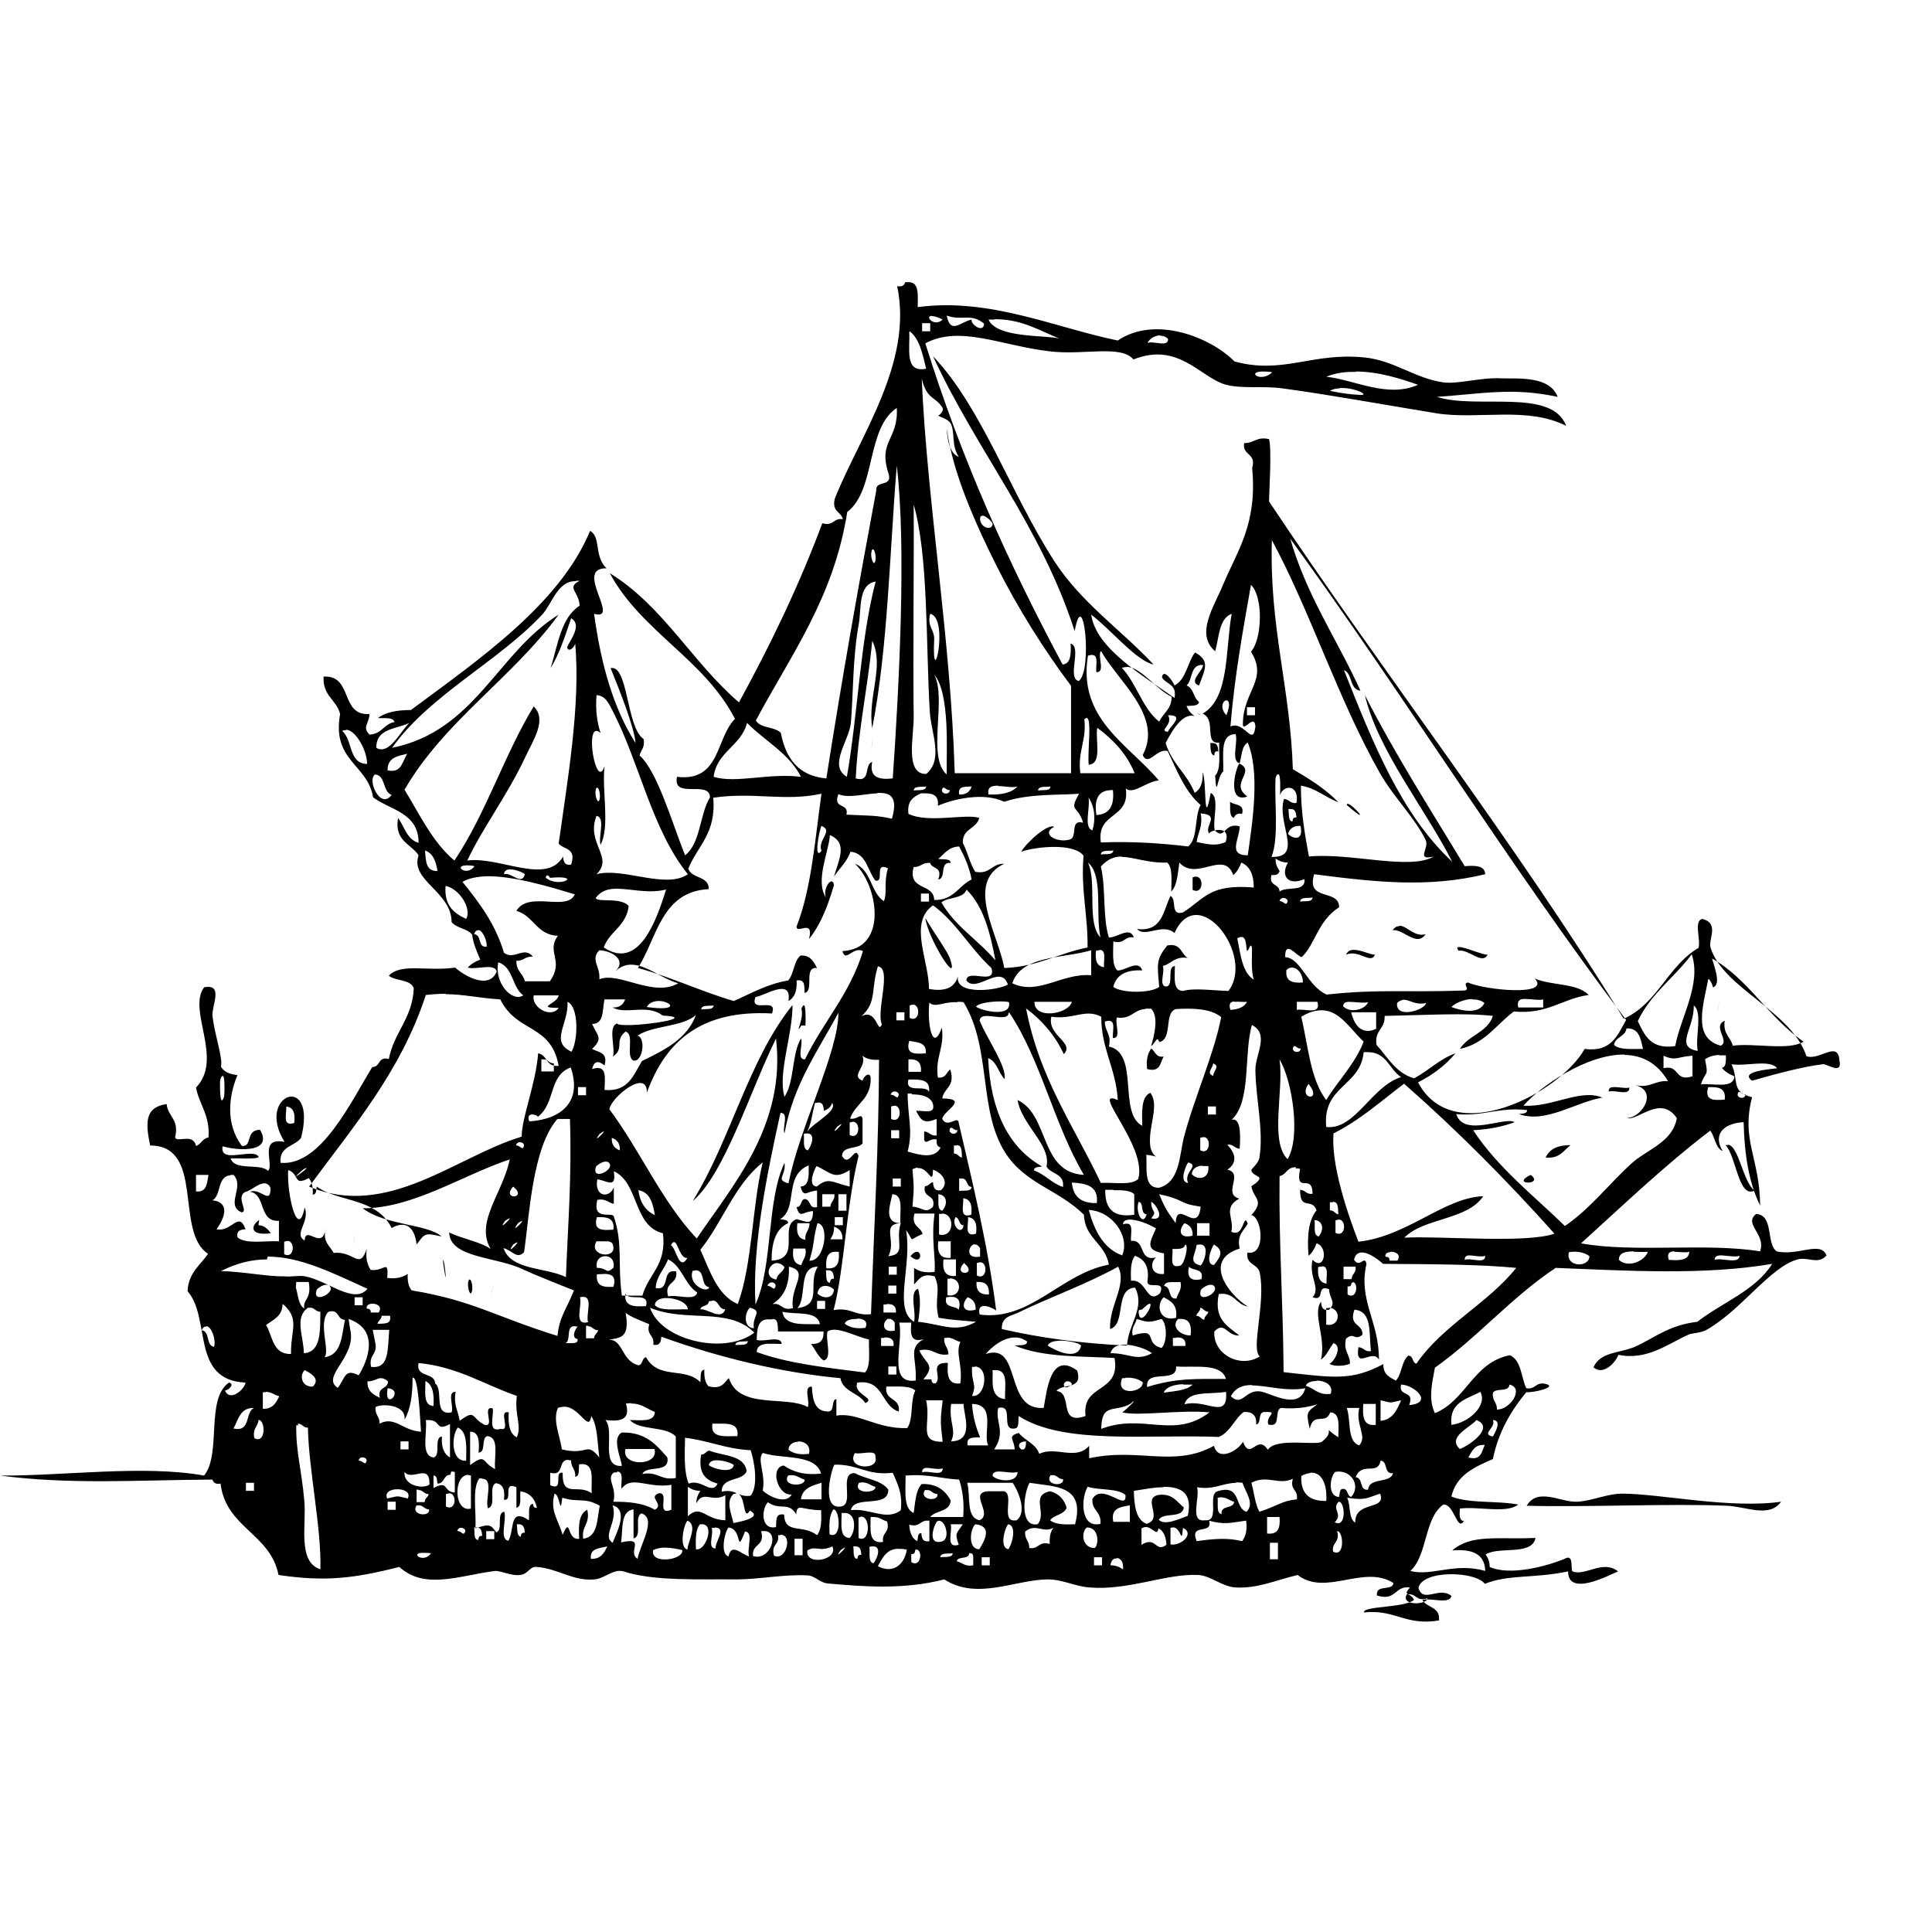 <?xml version="1.0" encoding="UTF-8" standalone="no"?>
<!-- Created with Inkscape (http://www.inkscape.org/) -->
<svg xmlns:dc="http://purl.org/dc/elements/1.1/" xmlns:cc="http://creativecommons.org/ns#" xmlns:rdf="http://www.w3.org/1999/02/22-rdf-syntax-ns#" xmlns:svg="http://www.w3.org/2000/svg" xmlns="http://www.w3.org/2000/svg" version="1.1" width="100%" height="100%" viewBox="0 0 48 48" id="Layer_1" xml:space="preserve">
<defs id="defs149" />
<path d="m 22.55,7.01 c -0.01,5.40e-4 -0.04,0.00 -0.06,0.00 -0.02,0.08 -0.08,0.12 -0.20,0.10 0.40,1.90 -0.93,3.72 -1.55,5.28 -0.08,0.33 0.16,0.32 0.20,0.51 -0.24,-0.04 -0.22,0.18 -0.51,0.10 -0.59,1.58 -1.30,3.04 -2.07,4.45 -1.15,-0.98 -1.88,-2.39 -3.21,-3.21 l -0.00,0 c 0.78,1.45 2.35,2.14 3.11,3.62 -0.48,0.48 -0.36,1.57 -1.44,1.44 -0.12,0.57 0.81,0.07 0.82,0.51 -0.26,0.42 -0.23,1.14 -0.62,1.44 -0.33,-0.83 -0.69,-2.09 -1.13,-2.48 0.03,-0.14 0.14,-0.19 0.10,-0.41 -0.43,-0.28 -0.38,-1.86 -0.82,-1.76 0.22,0.54 0.59,1.47 0.62,1.86 -0.55,-0.86 -0.86,-1.96 -1.03,-3.21 0.68,0.19 -0.52,-1.15 0.31,-1.13 -0.32,-0.30 -0.13,-0.78 -0.41,-0.93 -0.75,1.82 -2.78,3.21 -4.45,4.45 -0.33,0.00 -0.63,0.05 -0.82,0.20 0.15,0.01 0.38,-0.03 0.41,0.10 -0.26,0.04 -0.31,0.30 -0.62,0.31 -0.19,-0.19 -0.01,-0.26 0,-0.51 -0.74,0.05 -0.40,-0.97 -1.14,-0.93 -0.03,0.48 0.32,0.57 0.41,0.93 -0.21,1.17 0.68,1.24 0.82,2.07 0.43,0.32 1.13,0.38 1.13,1.13 -0.29,-0.08 -0.35,-0.40 -0.51,-0.62 -0.10,0.58 0.32,0.64 0.51,0.93 -0.22,0.63 0.82,0.90 0.82,1.66 0.12,0.15 0.39,0.16 0.51,0.31 0.03,0.24 0.12,0.42 0.20,0.62 -0.12,0.05 -0.23,0.11 -0.31,0.20 0.21,0.06 0.68,-0.12 0.72,0.10 -0.20,0.48 -0.85,0.07 -1.03,-0.10 -0.71,0.10 -1.34,-0.12 -1.65,0.20 0.16,0.14 0.53,0.08 0.62,0.31 -0.03,0.75 -0.49,1.09 -0.62,1.76 -0.28,-0.07 -0.20,0.20 -0.41,0.20 -0.53,0.86 -1.28,2.47 -2.28,2.38 -0.04,-0.42 0.35,-0.40 0.51,-0.62 0.42,-1.65 -1.15,-1.08 -0.41,0.10 -0.66,-0.13 -0.25,0.57 -0.41,0.72 -0.20,-0.20 -0.83,0.01 -0.93,-0.31 0.17,-0.01 0.93,0.05 0.62,-0.10 -0.26,-0.08 -0.89,0.20 -0.82,-0.20 0.47,0.13 1.25,0.13 0.93,-0.41 C 6.09,28.07 6.28,28.50 6.01,28.47 5.60,27.93 5.68,27.23 5.90,26.71 5.71,26.69 5.56,26.63 5.49,26.50 5.54,26.27 5.34,25.75 5.28,25.25 5.25,25.00 5.57,24.43 5.07,24.53 4.65,25.10 5.56,26.31 4.87,27.02 4.95,27.45 5.22,27.70 5.18,28.26 5.03,28.28 5.00,28.43 4.87,28.47 4.80,28.14 4.40,28.40 4.35,28.26 4.46,27.80 4.17,27.75 4.14,27.43 c -0.56,0.08 -0.52,0.49 -0.41,1.03 1.37,0.00 0.60,2.15 1.44,2.69 -0.19,0.28 -0.49,0.47 -0.51,0.93 0.59,0.67 0.07,2.21 1.44,2.27 -0.02,0.16 -0.38,0.49 -0.51,0.20 0.11,-0.02 0.24,-0.17 0.10,-0.20 C 5.10,34.75 5.51,36.12 5.07,36.66 3.57,36.39 1.60,36.67 0,36.66 c 1.76,0.23 3.42,0.11 5.28,0.10 0.02,0.08 0.08,0.12 0.20,0.10 0.13,1.10 1.24,1.24 1.44,2.27 1.15,0.17 1.86,0.09 3.00,-0.20 0.64,0.58 1.50,0.21 2.38,0.10 0.14,-0.01 0.41,0.13 0.62,0.10 0.21,-0.02 0.24,-0.22 0.41,-0.20 0.54,0.04 0.91,0.36 1.44,0.31 0.25,-0.02 0.47,-0.27 0.72,-0.20 0.75,0.25 1.92,0.19 2.80,0.20 0.58,0.00 1.18,-0.13 1.76,-0.10 0.19,0.00 0.31,0.18 0.51,0.20 0.91,0.08 1.89,0.16 2.90,-0.10 0.82,0.53 1.77,-0.00 2.58,0 0.36,5.1e-4 0.65,0.17 1.03,0.20 0.97,0.08 1.91,-0.35 2.69,-0.31 0.31,0.01 0.58,0.28 0.93,0.31 0.56,0.03 1.00,-0.18 1.55,-0.31 0.70,0.54 1.64,-0.27 2.38,0.20 -0.02,0.21 -0.45,0.02 -0.41,0.31 0.49,0.15 0.43,-0.25 0.82,-0.20 -0.20,0.23 0.02,0.11 0.10,0.31 -0.24,0.20 -1.29,0.15 -1.24,0.31 0.78,-0.08 1.03,0.34 1.86,0.20 0.04,-0.35 -0.31,-0.31 -0.41,-0.51 0.21,-0.06 0.68,0.12 0.72,-0.10 -0.31,-0.25 -0.70,0.20 -0.82,-0.20 0.10,-0.45 1.41,-0.42 1.65,-0.10 0.59,-0.24 1.24,-0.13 2.07,-0.31 -0.01,0.64 1.01,0.10 1.24,0 -0.38,-0.30 -0.82,0.13 -1.13,0 -0.06,-0.02 0.05,-0.46 -0.20,-0.31 -0.44,0.18 -1.35,0.43 -1.86,0.20 0.00,-0.14 -0.04,-0.22 -0.10,-0.31 0.33,-0.21 1.15,0.04 1.24,-0.41 -0.97,0.04 -1.59,-0.10 -2.07,0.31 0.49,-0.04 0.81,0.08 0.82,0.51 -0.75,-0.22 -1.33,0.14 -1.86,0 0.43,-0.39 0.34,-1.31 0.82,-1.65 0.27,-0.02 0.34,0.68 0.51,0.41 -0.12,-0.01 -0.11,-0.16 -0.10,-0.31 0.45,-0.06 1.17,0.13 1.45,-0.10 -0.51,-0.10 -1.22,-0.02 -1.66,-0.20 0.12,-0.53 0.57,-0.73 1.03,-0.93 0.14,-0.68 0.45,-1.20 0.83,-1.66 0.19,0.01 0.75,-0.12 0.51,-0.20 -0.29,-0.08 -0.26,0.14 -0.51,0.10 -0.13,-0.27 -0.12,-0.70 -0.41,-0.82 -0.91,0.18 -1.08,1.12 -1.86,1.44 -0.17,-0.35 -0.07,-0.75 0,-1.13 1.07,-0.76 1.90,-1.75 3.00,-2.48 1.76,0.07 3.69,0.19 5.38,-0.10 -0.42,0.67 -1.25,0.96 -1.86,1.44 -0.71,0.08 -1.08,0.41 -1.55,0.62 -0.37,0.16 -0.86,0.12 -1.03,0.51 0.22,0.20 0.52,-0.07 0.62,-0.31 0.72,0.15 1.25,-0.29 1.76,-0.51 0.04,-0.02 0.30,-0.04 0.41,-0.10 0.88,-0.49 1.59,-1.57 2.28,-1.76 0.27,-0.07 0.51,0.14 0.72,-0.10 -0.15,-0.37 -0.70,0.02 -1.24,-0.10 -0.27,-0.20 -0.06,-0.90 -0.51,-0.93 -0.32,0.26 0.25,0.49 0.10,0.93 -1.32,-0.22 -3.15,0.04 -4.45,-0.20 1.05,-0.95 2.07,-1.93 3.21,-2.80 0.12,0.15 0.12,0.42 0.31,0.51 -0.27,-0.45 0.07,-0.70 0.52,-0.72 0.02,0.80 0.13,1.51 0.41,2.07 -0.01,-1.19 -0.48,-1.62 -0.20,-2.69 -0.54,-0.13 -0.32,-0.41 -0.51,-0.82 0.34,0.06 0.96,-0.13 1.13,0.10 -0.21,0.03 -0.94,0.08 -0.62,0.31 0.45,-0.13 1.24,-0.35 1.76,-0.41 0.11,-0.01 0.49,0.28 0.41,-0.10 -0.04,-0.50 -0.50,0.02 -0.82,-0.10 -0.37,-1.12 -2.06,-1.68 -2.38,-2.69 -0.07,-0.21 0.23,-0.60 -0.20,-0.72 -0.23,0.04 -0.04,0.51 -0.10,0.72 -0.76,0.44 -1.02,1.39 -1.86,1.76 -2.75,-4.46 -5.92,-8.51 -8.81,-12.85 -0.00,-0.26 0.07,-1.27 0,-1.55 -0.31,-0.07 -0.37,0.10 -0.62,0.10 -0.05,0.32 0.31,0.23 0.20,0.62 0.13,1.40 -0.37,2.05 -0.72,2.89 -0.23,0.56 -0.70,1.23 -0.20,1.66 0.10,-0.34 0.09,-0.81 0.41,-0.93 -0.16,0.91 -0.05,2.09 -0.72,2.48 0.35,0.15 0.02,0.76 0.41,0.72 -0.01,0.29 0.05,0.67 -0.10,0.82 0.04,0.64 0.05,-0.00 0.20,-0.10 0.02,-0.39 -0.10,-0.93 0.31,-0.93 0.06,0.21 -0.12,0.68 0.10,0.72 0.05,-0.18 0.05,-0.43 0.20,-0.51 0.30,0.72 0.13,1.91 0,2.80 -0.51,0.00 -0.20,-0.41 -0.20,-0.72 -0.40,-0.11 -0.36,0.36 -0.62,0.10 -0.06,-0.28 0.13,-0.82 -0.10,-0.93 -0.18,0.98 -0.10,-0.34 -0.20,-0.51 0.01,0.25 -0.05,0.42 -0.20,0.51 -0.18,-0.47 -0.57,-0.73 -0.72,-1.24 0.19,-0.37 0.44,-0.75 0.72,-0.67 -0.09,-0.06 -0.16,-0.14 -0.20,-0.25 0.12,-0.01 0.29,0.01 0.31,-0.10 -0.14,-0.10 -0.13,-0.34 -0.31,-0.41 0.16,-0.14 0.08,-0.53 0.41,-0.51 0.00,0.15 -0.38,0.42 -0.10,0.51 0.14,-0.39 0.29,-0.61 -0.10,-0.82 -0.19,0.25 -0.22,0.67 -0.51,0.82 -0.03,-0.09 -0.28,-0.45 -0.31,-0.20 0.09,0.17 0.38,0.16 0.31,0.51 -0.76,-0.54 -1.95,-1.22 -2.07,-2.07 0.49,0.37 1.12,1.15 1.55,1.24 -0.79,-0.85 -1.80,-1.53 -2.48,-2.59 -1.09,-1.70 -1.79,-3.80 -3.00,-5.07 1.09,2.36 2.68,4.22 3.52,6.83 0.22,-1.21 0.45,1.00 0.10,1.24 -0.30,-0.07 0.09,-0.85 -0.20,-0.93 0.01,0.25 0.01,0.50 -0.20,0.52 -1.32,-2.47 -2.51,-5.08 -3.41,-7.98 0.86,-0.46 1.88,0.06 3.10,0.20 0.84,0.10 1.76,-0.17 2.07,0.20 1.11,-0.44 1.65,0.43 2.27,0.62 0.41,0.12 0.95,0.03 1.44,0.10 1.12,0.15 2.78,0.45 3.83,0.62 1.03,0.16 2.25,-0.18 3.21,0.31 -0.35,-0.95 -2.22,-0.40 -3.21,-0.72 1.16,-0.08 1.88,-0.24 3.00,0 C 38.50,9.34 37.74,9.41 37.31,9.40 36.79,9.37 36.23,9.55 35.86,9.50 35.15,9.40 34.63,8.95 33.89,8.88 32.60,8.75 31.87,9.31 30.67,8.98 30.08,8.38 28.70,7.83 27.77,8.46 26.21,8.14 24.59,7.39 22.80,7.63 c 0.00,-0.29 0.05,-0.63 -0.24,-0.62 z m 0.97,0.83 c 0.38,0.14 0.60,-0.07 0.93,0.20 -0.01,0.25 -0.34,0.02 -0.31,-0.10 -0.29,0.06 -0.52,0.38 -0.62,-0.10 z m -0.39,0.01 c 0.04,-0.00 0.14,0.01 0.29,0.09 -0.20,0.19 -0.44,-0.07 -0.29,-0.09 z m 1.58,0.08 c 0.69,0.00 1.10,0.28 1.61,0.48 -0.39,-0.09 -1.56,-0.01 -1.76,-0.47 0.05,-0.00 0.10,-0.00 0.15,-0.00 z m -1.80,0.10 0.20,0 0,0.20 -0.20,0 -0.00,0 c 0,-0.06 0.00,-0.13 0.00,-0.20 z m -0.31,0.20 c 0.25,0.19 0.32,0.57 0.41,0.93 l -0.00,0 C 22.47,9.27 22.61,8.68 22.59,8.26 z m 6.22,0.11 c 0.07,-8.79e-4 0.14,0.02 0.20,0.08 0.01,0.22 -0.36,0.04 -0.51,0.10 0.05,-0.11 0.18,-0.18 0.31,-0.19 z m 2.56,0.89 c 0.06,4.33e-4 0.13,0.00 0.23,0.02 -0.29,0.27 -0.66,-0.02 -0.23,-0.02 z m 2.31,0 c 0.56,0.00 1.15,0.19 1.54,0.33 -0.76,0.34 -1.59,-0.13 -2.28,-0.20 0.22,-0.09 0.47,-0.13 0.73,-0.12 z M 22.90,9.40 c 0.12,0.53 0.33,0.44 0.51,0.72 0.06,0.10 -0.09,0.21 -0.10,0.20 0.02,0.04 0.24,0.08 0.31,0.20 0.11,0.21 0.01,0.54 0.20,0.83 -0.11,-0.04 -0.18,-0.14 -0.22,-0.26 0.21,0.96 0.68,2.01 1.15,2.95 0.54,1.08 1.20,2.12 1.86,3.00 l 0,2.17 -2.89,0 C 23.62,15.85 23.03,12.44 22.90,9.40 z m 0.70,1.70 c -0.03,-0.15 -0.06,-0.31 -0.08,-0.46 0.01,0.16 0.03,0.33 0.08,0.46 z m 9.69,-1.46 c 0.02,-0.00 0.05,-9.05e-4 0.08,0 0.35,0.01 0.69,0.20 0.39,0.17 -0.15,-0.01 -0.34,-0.02 -0.72,-0.10 0.07,-0.04 0.15,-0.06 0.24,-0.06 z M 22.28,10.12 c 0.05,0.82 -0.48,0.82 -0.20,1.66 0.09,0.33 -0.34,0.14 -0.31,0.41 -0.44,2.35 -0.86,4.72 -1.24,7.15 -0.69,-0.06 -1.01,-0.50 -1.13,-1.13 -0.14,-0.16 -0.51,-0.11 -0.62,-0.31 0.86,-1.62 1.93,-3.03 2.27,-5.18 0.72,-0.55 0.46,-2.09 1.24,-2.59 z m 0,1.45 c 0.24,1.99 0.06,5.47 -0.10,7.77 -0.35,0.04 -0.59,-0.03 -0.51,-0.41 -0.21,0.06 -0.02,0.52 -0.41,0.41 0.06,-1.21 0.30,-2.25 0.41,-3.42 0.31,0.63 -0.12,1.39 0,2.17 l 0.00,0 c 0.39,-1.99 0.43,-4.33 0.61,-6.52 z m 0.41,0.93 c 0.38,1.28 0.31,3.49 0.41,5.18 0.03,0.52 0.35,1.19 -0.09,1.55 -0.54,-0.00 -0.30,-0.94 -0.31,-1.44 -0.02,-1.58 0.01,-3.63 0,-5.28 z m 1.72,0.31 c 0.08,0.00 0.24,0.15 0.25,0.20 0.01,0.17 -0.28,0.13 -0.31,-0.10 -0.00,-0.07 0.01,-0.10 0.05,-0.09 z m 7.60,0.51 c 2.86,3.93 5.46,8.14 8.39,12.02 -0.21,0.37 -0.36,0.81 -1.03,0.72 -0.60,1.08 -3.26,2.50 -4.14,0.83 0.36,-0.18 0.68,-0.42 0.93,-0.72 -0.40,0.14 -0.66,0.43 -1.03,0.62 -0.45,-0.13 -0.65,-0.52 -0.93,-0.83 -0.06,-0.37 0.22,-0.39 0.20,-0.72 1.03,-0.02 2.01,-0.08 2.69,0 -0.13,0.41 -0.61,0.48 -0.82,0.82 0.62,-0.13 0.90,-0.60 1.34,-0.93 0.84,0.08 1.20,-0.32 1.86,-0.41 -0.28,-0.30 -0.94,-0.23 -1.34,-0.41 0.42,0.45 -1.24,0.29 -1.66,0.10 -0.16,0.03 0.09,0.18 -0.10,0.20 -1.54,0.05 -2.12,-0.04 -3.41,0.10 -0.48,-0.21 -0.64,-0.91 -1.03,-0.93 -0.01,-0.45 0.29,-0.02 0.41,0 0.34,-0.32 0.39,-0.89 0.93,-1.24 -0.00,-0.47 -0.83,-0.13 -0.62,-0.82 1.53,0.20 2.84,0.34 4.25,0 -0.01,-0.22 -0.26,-0.22 -0.51,-0.20 -0.84,-1.39 -1.72,-2.76 -2.48,-4.25 0.32,1.37 1.48,2.79 2.17,4.14 -1.28,-1.19 -1.98,-2.98 -2.69,-4.76 0.22,0.08 0.13,0.48 0.41,0.51 -0.58,-1.28 -1.35,-2.37 -1.76,-3.83 z m -0.41,0.10 c 0.96,1.78 1.65,3.97 2.69,5.80 0.34,0.59 0.87,1.11 1.13,1.65 0.10,0.20 -0.26,0.52 0.20,0.41 -0.59,0.35 -2.07,-0.10 -3.10,0 -0.10,-0.54 -0.20,-1.10 -0.20,-1.76 0.38,0.06 0.60,0.29 0.93,0.41 -0.32,-0.33 -0.72,-0.58 -1.13,-0.82 -0.06,-2.01 -0.59,-3.55 -0.52,-5.70 z m -9.91,0.23 c 0.04,-0.00 0.08,0.17 0.06,0.27 -0.03,0.19 -0.13,-0.06 -0.10,-0.20 0.00,-0.04 0.02,-0.07 0.03,-0.07 z m -7.38,0.78 c 0.03,2.3e-4 0.06,0.00 0.09,0.00 -0.34,0.17 -0.01,0.27 0,0.62 -0.46,0.29 -0.54,0.97 -0.72,1.55 0.22,-0.36 0.36,-0.80 0.51,-1.24 0.29,0.17 -0.04,0.56 -0.10,0.72 0.03,0.14 0.18,0.01 0.20,-0.09 0.14,1.52 -0.20,3.45 -0.41,4.97 0.12,0.15 0.45,0.10 0.31,0.52 -0.17,0.03 -0.19,-0.08 -0.20,-0.20 -0.41,0.72 -1.58,-0.01 -2.38,0.10 0.36,-0.78 1.01,-1.64 1.45,-2.59 0.18,-0.39 0.54,-0.91 0.20,-1.24 -0.73,1.20 -1.19,2.67 -1.97,3.83 -0.54,-0.45 -0.86,-1.14 -1.24,-1.76 1.00,-1.72 2.68,-2.77 3.83,-4.35 -1.53,0.95 -2.07,2.89 -4.14,3.31 0.93,-1.31 2.65,-2.15 3.73,-3.31 0.25,-0.27 0.38,-0.84 0.83,-0.83 z m 7.45,0.00 c -0.39,1.47 -0.44,3.28 -0.72,4.87 -0.47,-0.28 0.05,-0.88 0.10,-1.34 0.06,-0.69 0.04,-1.61 0.20,-2.48 0.06,-0.35 -0.02,-0.96 0.41,-1.03 z m 9.32,0.10 c 0.31,0.30 0.28,1.35 0,1.66 0.43,0.69 -0.18,0.97 -0.20,1.76 -0.03,0.32 0.29,-0.26 0.31,0.10 -0.06,0.53 -0.28,-0.16 -0.62,0 0.10,-1.24 0.31,-2.38 0.51,-3.52 z m -7.97,0.72 c 0.49,0.10 0.03,2.06 0.10,0.62 0.00,-0.24 -0.18,-0.30 -0.10,-0.62 z m 4.25,0.93 c 0.39,0.72 1.55,1.61 1.03,2.58 0.14,0.30 0.35,-0.18 0.62,-0.10 0.23,0.48 0.43,1.01 0.82,1.34 -0.16,0.28 -0.06,0.83 -0.31,1.03 -0.67,-0.08 -1.38,-0.13 -2.17,-0.10 -0.11,-0.77 0.73,-0.57 0.62,-1.34 0.19,0.16 0.50,-0.17 0.82,-0.20 -0.74,-0.89 -2.02,-1.52 -1.76,-3.10 0.31,-0.10 0.18,0.23 0.21,0.41 0.22,0.01 0.04,-0.36 0.10,-0.51 z m 0.66,0.39 c 0.35,0.03 0.73,0.58 1.09,0.74 0.00,0.31 -0.21,0.40 -0.31,0.62 -0.42,-0.33 -0.56,-0.95 -0.93,-1.34 0.05,-0.01 0.10,-0.02 0.15,-0.02 z M 23.21,16.76 c 0.40,0.47 0.30,1.94 0.31,2.48 -0.50,-0.43 0.01,-1.88 -0.31,-2.48 z m -8.39,0.51 c 0.24,0.01 0.33,0.26 0.41,0.41 0.66,1.28 0.97,2.94 1.86,4.04 -0.55,0.38 -1.62,-0.18 -2.27,0 0.44,-0.43 -0.27,-0.77 0,-1.45 0.23,0.04 0.04,0.51 0.10,0.72 0.24,-0.45 0.03,-1.34 0.10,-1.96 -0.21,0.67 -0.53,-1.20 -0.10,-0.82 -0.08,-0.25 -0.13,-0.55 -0.10,-0.93 z m 15.65,0.13 c 0.06,-0.00 0.11,0.09 0,0.37 -0.18,-0.19 -0.08,-0.37 0,-0.37 z m 0.51,0.17 0.20,0 0,0.20 -0.20,0 0,-0.20 z m -1.24,0.15 c 0.03,0.02 0.06,0.03 0.10,0.05 -0.03,-0.02 -0.06,-0.04 -0.10,-0.05 z m -0.72,0.05 c 0.45,-0.01 0.02,0.29 0,0.41 -0.26,-0.02 0.14,-0.17 0,-0.41 z m -2.03,0.07 c 0.15,-0.04 0.02,0.87 0.06,1.16 0.34,-0.03 0.16,-0.59 0.21,-0.92 0.39,0.29 0.73,0.64 0.93,1.13 l -1.35,0 c -0.07,-0.56 0.16,-0.80 0.10,-1.34 0.01,-0.01 0.02,-0.02 0.03,-0.02 z m -16.82,0.12 c -0.23,0.22 -0.50,0.81 -0.82,0.62 -0.01,-0.49 0.50,-0.46 0.82,-0.62 z m 8.39,0.00 c 0.44,0.45 1.04,0.75 1.34,1.34 -0.81,-0.10 -1.61,0.17 -2.17,0 0.08,-0.63 0.68,-0.76 0.83,-1.34 z m -9.96,0.17 c 0.22,0.00 0.52,0.49 0.52,0.85 -0.47,-0.01 -0.35,-0.60 -0.62,-0.82 0.02,-0.01 0.05,-0.02 0.09,-0.02 z m 21.52,0.33 c -0.01,1.53e-4 -0.03,0.00 -0.05,0.00 0.01,0.12 -0.01,0.29 0.10,0.31 0.00,-0.06 0.01,-0.12 0.10,-0.10 -0.01,-0.11 -0.02,-0.21 -0.14,-0.21 z m -8.45,0.00 c 0.05,-0.41 -0.08,0.61 0,0 z m -11.50,0.20 C 9.98,18.87 10.02,19.22 9.63,19.14 9.62,18.81 9.90,18.78 10.15,18.72 z m 20.62,0.31 c -0.10,0.13 -0.31,1.00 0.20,0.82 -0.46,-0.33 0.23,-0.62 -0.20,-0.82 z M 9.32,19.24 c 0.27,0.03 0.18,0.43 0.41,0.51 -0.28,0.38 -0.62,-0.38 -0.41,-0.51 z m 22.44,0.00 c 0.06,-0.02 0.05,0.40 0.04,0.51 0.11,-0.28 0.49,-0.24 0.41,0.20 -0.16,0.02 -0.17,-0.09 -0.31,-0.10 -0.19,0.60 0.50,1.46 -0.31,1.44 0.19,-0.49 0.07,-1.31 0.10,-1.96 0.02,-0.06 0.04,-0.09 0.05,-0.09 z m -6.96,0.29 c 0.16,0.00 0.36,0.05 0.48,0.01 -0.15,0.16 -0.40,0.21 -0.72,0.20 -0.04,-0.19 0.08,-0.22 0.24,-0.22 z m -1.79,0.01 c -0.01,0.12 -0.19,0.08 -0.31,0.10 0.01,-0.12 0.19,-0.08 0.31,-0.10 z m 1.13,0 c -0.04,0.12 -0.13,0.21 -0.31,0.20 l -0.00,0 c -0.04,-0.22 0.15,-0.19 0.31,-0.20 z m 1.96,0 c -0.01,0.12 -0.18,0.08 -0.31,0.10 0.01,-0.12 0.18,-0.08 0.31,-0.10 z m -11.26,0.03 c 0.04,-0.00 0.08,0.17 0.06,0.27 -0.03,0.19 -0.13,-0.06 -0.10,-0.20 0.00,-0.04 0.02,-0.07 0.03,-0.07 z m 8.60,0.00 c 0.00,-0.00 0.01,-0.00 0.01,0 0.03,0.00 0.08,0.07 0.15,0.06 -0.02,0.13 -0.20,0.10 -0.20,0 0.01,-0.04 0.02,-0.05 0.03,-0.06 z m 4.21,0.06 c 0.04,0.38 -0.08,0.60 -0.41,0.62 -0.06,-0.41 0.05,-0.63 0.41,-0.62 z m -5.85,0.07 c 0.31,-0.01 0.52,0.08 0.36,0.64 -0.43,-0.09 -0.52,-0.07 -1.13,-0.10 0.07,-0.31 -0.35,-0.12 -0.20,-0.51 0.24,0.11 0.66,-0.01 0.97,-0.02 z m 1.19,0.01 c 0.21,-0.00 0.34,0.07 0.31,0.31 0.36,-0.16 1.13,-0.35 1.65,-0.10 0.62,-0.21 1.37,-0.16 1.86,-0.20 -0.27,0.47 -0.03,0.27 0.10,0.72 -0.33,-0.09 -0.14,0.33 -0.31,0.41 -0.29,0.11 -0.77,-0.11 -0.41,-0.31 -0.15,-0.08 -0.66,0.36 -0.82,0.62 0.39,-0.13 1.31,-0.22 1.55,0.10 -0.07,0.86 0.11,1.47 0.10,2.28 -0.72,0.14 -1.23,0.48 -2.07,0.51 -0.14,-0.83 -0.99,-2.12 0,-2.59 -0.32,-0.01 -0.34,0.27 -0.72,0.20 -0.13,-0.20 -0.19,-0.49 -0.31,-0.72 -0.01,-0.36 0.34,-0.34 0.41,-0.62 -0.35,-0.11 -1.27,0.14 -1.76,-0.10 -0.04,-0.32 0.12,-0.42 0.31,-0.51 0.03,-0.00 0.06,-0.00 0.09,-0.00 z m -2.58,0.00 c -0.16,1.14 -0.25,2.37 -0.62,3.31 0.00,0.20 0.44,-0.21 0.31,0.31 0.29,-0.36 0.47,-0.83 0.62,-1.34 -0.04,-0.26 -0.29,0.09 -0.20,0.31 -0.27,-0.41 0.06,-1.10 0.10,-1.55 0.46,0.19 0.21,0.63 0.10,1.03 0.13,-0.20 0.32,-0.36 0.41,-0.62 0.40,0.04 0.42,0.47 0.62,0.72 0.24,0.04 -0.05,-0.47 0.31,-0.31 -0.11,0.38 -0.01,0.60 -0.10,0.82 -0.33,-0.21 -0.31,-0.78 -0.72,-0.93 0.56,0.51 0.85,2.11 -0.31,2.17 0.08,0.30 0.26,-0.13 0.51,0 -0.32,1.06 -0.99,1.76 -1.44,2.69 -0.22,0.01 -0.04,-0.37 -0.10,-0.52 -0.23,0.38 -0.16,1.08 -0.41,1.45 -0.17,-0.59 0.20,-1.51 0.20,-2.28 -1.09,1.35 -1.54,3.36 -2.48,4.87 0.79,-0.67 1.42,-2.72 2.07,-4.04 0.25,2.15 -1.06,3.63 -1.97,4.97 -0.87,-0.92 -1.40,-2.18 -2.17,-3.21 0.04,-0.30 0.95,-1.03 0.93,-0.41 0.45,-1.24 1.31,-2.07 3.11,-1.97 0.16,-0.43 -0.57,0.02 -0.41,-0.41 0.22,-0.02 0.91,-0.50 0.82,0.10 0.15,-0.08 0.22,-0.26 0.20,-0.51 0.22,-0.04 0.19,0.14 0.20,0.31 0.25,-0.05 -0.04,-0.66 0.31,-0.62 -0.09,-0.15 -0.15,-0.32 -0.41,-0.31 -0.17,0.13 -0.16,0.46 -0.31,0.62 -0.53,0.09 -0.91,0.32 -1.35,0.51 -0.82,-0.24 -1.54,-0.59 -2.38,-0.82 0.48,-0.76 0.58,-1.90 1.76,-1.96 -0.00,-0.34 -0.43,-0.25 -0.51,-0.51 0.23,-0.56 0.70,-0.88 0.62,-1.76 1.00,-0.15 1.78,0.10 2.69,-0.10 z m 6.63,0.10 c 0.17,0.24 0.18,0.58 0.10,0.82 l 0,0.00 c -0.23,-0.07 -0.04,-0.58 -0.10,-0.83 z m 3.52,0.10 c 0.01,0.15 -0.03,0.38 0.10,0.41 0.02,-0.08 0.08,-0.12 0.20,-0.10 0.07,-0.27 -0.21,-0.20 -0.31,-0.31 z m 2.92,0.06 c -0.01,-5.09e-4 -0.02,0.01 -0.02,0.03 0.66,0.57 0.14,-0.03 0.02,-0.03 z m -1.41,0.13 c 0.12,-0.00 0.13,0.10 0.14,0.21 -0.08,-0.01 -0.09,0.04 -0.10,0.10 -0.11,-0.01 -0.08,-0.18 -0.10,-0.31 0.02,-0.00 0.04,-0.00 0.05,-0.00 z m -2.23,0.11 c 0.49,0.04 0.07,0.31 0.20,0.50 0.01,-0.08 0.56,-0.23 0.41,0.21 -0.26,0.12 -0.50,0.04 -0.72,0 0.03,-0.24 0.16,-0.38 0.10,-0.72 z m -9.43,0.31 c 0.31,0.12 -0.11,0.35 0,0.62 -0.20,0.26 -0.06,-0.51 0,-0.62 z m 11.85,0.00 c 0.01,-0.00 0.03,-6.37e-4 0.05,0 0.08,0.35 -0.15,0.35 -0.31,0.20 0.03,-0.11 0.11,-0.19 0.25,-0.20 z m -8.43,0.51 -0.00,0.00 c 0.13,0.25 0.25,0.50 0.31,0.82 -0.32,0.15 -0.44,0.52 -0.93,0.51 -0.01,-0.43 -0.67,-0.22 -0.51,-0.82 0.18,0.01 0.21,-0.12 0.41,-0.10 0.04,0.16 0.32,0.08 0.20,0.41 0.21,-0.02 0.02,-0.45 0.31,-0.41 -0.01,-0.12 -0.19,-0.08 -0.31,-0.10 0.15,-0.12 0.25,-0.30 0.52,-0.31 z m 3.83,0.10 c -0.01,0.12 -0.18,0.08 -0.31,0.10 0.01,-0.12 0.18,-0.08 0.31,-0.10 z m -17.10,0.00 c 0.20,0.07 0.27,0.27 0.31,0.51 -0.29,0.01 -0.29,-0.24 -0.31,-0.51 z m 17.31,0.16 c 0.30,0.00 0.65,0.16 1.13,0.14 0.14,0.13 0.10,0.44 0.10,0.72 0.15,-0.15 0.16,-0.45 0.20,-0.72 0.43,0.48 1.11,-0.33 1.34,0.31 0.09,-0.07 0.15,-0.18 0.20,-0.31 0.21,0.09 0.31,0.30 0.31,0.62 -1.11,-0.09 -1.21,0.27 -1.76,0.62 -0.33,0.09 -0.14,-0.33 -0.31,-0.41 -0.18,0.36 -0.20,0.90 -0.83,0.82 0.20,0.23 0.63,-0.16 0.93,0.10 0.59,-1.30 2.01,0.56 1.34,1.44 -0.37,-0.01 -0.86,-0.08 -1.13,0 -0.26,-0.01 -0.20,-0.34 -0.20,-0.62 -0.21,0.02 -0.02,0.45 -0.20,0.51 -0.22,0.01 -0.04,-0.36 -0.10,-0.51 0.21,-0.05 0.29,-0.25 0.62,-0.20 -0.17,-0.09 -0.16,-0.38 -0.51,-0.31 -0.28,0.35 -0.25,0.45 -0.20,1.03 -0.21,0.16 -0.93,0.16 -1.14,0 0.07,-0.30 0.32,-0.43 0.72,-0.41 -0.10,-0.29 -0.43,0.02 -0.62,0 -0.14,-0.13 -0.10,-0.44 -0.10,-0.72 0.29,0.08 0.26,-0.14 0.51,-0.10 -0.10,-0.29 -0.43,0.02 -0.62,0 -0.16,-0.49 -0.07,-1.23 -0.20,-1.76 0.17,-0.19 0.34,-0.25 0.52,-0.25 z m 3.82,0.04 c 0.08,0.05 0.16,0.10 0.31,0.10 -0.19,0.32 -0.01,0.59 0.41,0.41 0.03,0.34 -0.44,0.17 -0.62,0.31 -0.00,-0.20 -0.28,-0.13 -0.20,-0.41 0.12,0.01 0.18,-0.02 0.20,-0.10 -0.05,-0.08 -0.10,-0.16 -0.10,-0.31 z m -4.66,0.10 c 0.39,0.33 0.18,1.26 0.31,1.86 -0.35,-0.37 -0.08,-1.36 -0.31,-1.86 z m -15.43,0.07 c 0.05,1.27e-4 0.11,0.00 0.19,0.02 -0.19,0.27 -0.55,-0.02 -0.19,-0.02 z m 1.08,0.10 c 0.13,-3.83e-4 0.32,0.08 0.36,0.12 -0.08,0.30 -0.33,-0.06 -0.52,0 0.01,-0.09 0.07,-0.12 0.15,-0.12 z m 0.92,0.15 c 0.02,-0.00 0.06,0.03 0.06,0.06 0.85,-0.08 0.24,0.27 -0.10,0 0.00,-0.04 0.02,-0.06 0.03,-0.06 z m -1.51,0.02 c 0.70,-0.01 1.66,0.29 2.19,0.45 -0.19,0.44 -1.15,-0.10 -1.45,0.41 0.43,0.12 0.50,0.60 1.03,0.62 -0.30,0.41 0.17,0.61 -0.20,1.13 l -0.62,0 c -0.04,-0.19 -0.22,-0.25 -0.21,-0.51 0.18,0.01 0.22,-0.12 0.41,-0.10 -0.22,-0.28 -0.47,0.10 -0.72,-0.10 -0.21,-0.71 -0.61,-1.24 -1.03,-1.76 0.15,-0.09 0.36,-0.13 0.60,-0.14 z m 17.63,0.01 c -0.02,-0.00 -0.06,0.00 -0.09,0.02 l 0,0.31 c 0.26,0.13 0.29,-0.32 0.09,-0.33 z m -18.65,0.23 c 0.35,0.07 0.66,0.58 0.51,0.82 -0.30,-0.14 -0.55,-0.33 -0.51,-0.82 z m 4.25,0.07 c 0.35,5.1e-4 0.79,0.13 1.23,0.02 -0.23,0.72 -0.66,2.03 -1.55,1.44 0.14,-0.40 0.56,-0.53 0.62,-1.03 -0.20,-0.23 -0.78,-0.08 -0.82,-0.20 0.13,-0.18 0.31,-0.23 0.52,-0.23 z m 8.69,0.02 c 0.42,0.41 0.59,1.06 0.72,1.76 -0.42,-0.50 -1.01,-0.85 -1.34,-1.44 0.16,-0.14 0.53,-0.08 0.62,-0.31 z m -1.13,0.10 0.20,0 0,0.20 -0.20,0 -0.00,0 c 0,-0.06 0.00,-0.13 0.00,-0.20 z m 9.73,0.10 c -0.01,0.12 -0.18,0.08 -0.31,0.10 0.01,-0.12 0.18,-0.08 0.31,-0.10 z m -0.75,0.01 c 0.05,-0.01 0.13,0.02 0.13,0.08 -0.04,0.15 -0.09,-0.01 -0.20,0 0.00,-0.04 0.04,-0.07 0.07,-0.08 z m -8.67,0.19 0.00,0 c 0.57,0.42 0.92,1.07 1.44,1.55 0.14,0.45 -0.61,0.00 -0.62,0.31 0.25,0.33 0.85,-0.43 1.03,0.10 -0.21,0.14 -1.32,0.29 -1.24,-0.20 -0.08,0.26 -0.29,0.39 -0.72,0.31 -0.00,-0.71 -0.51,-1.63 0.09,-2.07 z m -0.20,0.31 c 0.07,0.53 0.84,1.73 0.62,1.03 -0.05,-0.18 -0.38,-0.62 -0.62,-1.03 z m 11.78,0.20 c -0.06,-0.00 -0.11,0.02 -0.17,0.10 0.28,-0.03 0.59,0.43 0.82,0.10 -0.27,0.08 -0.46,-0.20 -0.64,-0.21 z m -22.88,0.10 c 0.10,0.00 0.22,0.28 0.20,0.41 -0.23,0.03 -0.11,-0.29 -0.31,-0.31 0.02,-0.07 0.06,-0.10 0.10,-0.10 z m 18.96,0.17 c 0.18,0.00 0.06,0.57 0.20,0.24 0.12,-0.16 -0.01,0.48 0.10,0.82 -0.29,-0.18 -0.33,-0.63 -0.41,-1.03 0.04,-0.02 0.07,-0.03 0.10,-0.03 z m 5.39,0.25 c -0.04,0.00 -0.05,0.03 -0.00,0.09 0.26,-0.04 0.58,0.36 0.72,0.10 -0.15,-0.00 -0.58,-0.20 -0.71,-0.19 z m -8.92,0.07 c 0.18,-0.00 0.09,0.27 0.11,0.43 -0.18,-0.02 -0.23,-0.17 -0.20,-0.41 0.03,-0.01 0.06,-0.01 0.09,-0.01 z m 6.30,0 c -0.07,0.00 -0.14,0.03 -0.18,0.12 0.32,-0.14 0.62,0.25 0.72,0 -0.12,2.55e-4 -0.36,-0.13 -0.54,-0.12 z m -18.73,0.01 c 0.30,0.01 0.68,0.23 0.41,0.51 0.48,-0.43 1.03,0.17 1.55,0.31 -0.62,0.36 -1.48,-0.30 -1.96,-0.10 0.03,-0.32 -0.23,-0.49 0,-0.72 z m 12.22,0 0,0.62 c -0.73,-0.06 -1.31,0.51 -1.96,0.20 0.23,-0.70 1.24,-0.61 1.96,-0.82 z m 14.92,0.10 c 0.25,0.74 -0.28,1.57 -0.41,2.28 -0.61,0.09 -0.76,-0.27 -0.93,-0.62 0.32,-0.68 0.91,-1.08 1.34,-1.66 z m 0.50,0.10 c 0.00,-0.00 0.00,-0.00 0.00,0 0.92,0.52 1.41,1.48 2.28,2.07 -0.38,0.23 -1.21,0.03 -1.76,0.10 -0.05,-0.21 -0.25,-0.29 -0.20,-0.62 -0.32,0.14 0.14,0.51 -0.10,0.62 -0.71,-0.19 -0.43,-1.01 -0.31,-1.65 0.01,-0.05 0.13,0.16 0.11,0.20 0.26,-0.05 -0.03,-0.68 -0.01,-0.72 z m -30.15,0.10 c 0.37,0.11 0.34,0.62 0.62,0.82 l 0,0.00 c -0.26,0.18 -0.73,-0.29 -0.62,-0.83 z m 9.43,0.10 c 0.36,0.04 -0.05,1.11 0.10,1.44 -0.11,0.27 -0.12,-0.41 -0.51,-0.20 0.39,-0.35 0.23,-0.65 0.41,-1.24 z m 10.29,0.03 c 0.14,-0.00 0.27,0.16 0.27,0.37 -0.27,0.02 -0.44,-0.03 -0.41,-0.31 0.04,-0.04 0.09,-0.06 0.13,-0.06 z M 11.07,24.70 c 0.44,0.00 0.77,0.09 1.36,0.13 0.41,0.84 1.26,0.60 1.45,1.65 -0.32,0.04 -0.27,-0.27 -0.51,-0.31 -0.06,0.77 -0.40,1.56 -0.41,2.07 -1.61,0.48 -3.33,2.06 -5.28,1.24 1.08,-1.47 2.27,-2.84 2.90,-4.76 0.18,-0.02 0.35,-0.03 0.50,-0.03 z m 2.19,0.03 0.62,0 c -0.03,0.21 -0.59,0.31 0,0.31 -0.18,0.27 -0.68,2.55e-4 -0.62,-0.31 z m 24.65,0.09 c 0.14,0.00 0.32,0.04 0.43,0.01 l 0,0.20 -0.62,0 c -0.04,-0.18 0.05,-0.22 0.19,-0.21 z m -22.89,0.01 0.51,0 c -0.04,0.12 -0.13,0.21 -0.31,0.20 0.33,0.19 0.86,-0.10 1.24,0.20 1.06,0.06 -1.03,0.34 -1.13,0.20 -0.23,0.07 -0.04,0.58 -0.10,0.82 0.30,-0.22 0.02,-0.38 0.31,-0.62 0.24,0.06 -0.01,0.63 0.20,0.72 0.23,0.04 0.31,-0.56 0.10,-0.62 0.39,-0.26 1.10,-0.21 1.45,-0.51 -0.22,0.59 -0.78,0.87 -1.34,1.14 -0.21,0.34 -0.33,0.77 -0.93,0.72 -0.00,-0.27 0.09,-0.65 -0.31,-0.52 0.05,-0.21 0.16,-0.21 0.31,-0.09 0.09,-0.33 -0.15,-0.32 -0.31,-0.41 0.28,-0.27 0.14,-0.31 0,-0.62 0.31,0.00 0.25,-0.36 0.31,-0.62 z m 21.55,0.00 c 0.12,-0.00 0.23,0.02 0.31,0.09 -0.13,0.28 -0.55,0.20 -0.82,0.10 0.09,-0.10 0.31,-0.19 0.51,-0.20 z m -1.70,0.01 c 0.14,-0.01 0.29,0.14 0.56,0.08 -0.02,0.17 -0.76,0.41 -0.72,0 0.05,-0.05 0.10,-0.07 0.15,-0.08 z m -18.54,0.03 c 0.31,-0.02 0.63,0.27 -0.26,0.15 0.05,-0.10 0.16,-0.14 0.26,-0.15 z m 8.52,0.01 c 0.13,-0.00 0.23,0.01 0.22,0.03 0.06,0.39 -0.72,0.19 -0.82,0.10 0.06,-0.09 0.38,-0.13 0.60,-0.13 z m -1.05,0.01 c 0.04,0.00 0.09,0.00 0.14,0.01 0.70,1.15 0.36,2.67 1.03,3.73 0.50,0.79 1.31,0.91 1.96,1.55 0.02,0.59 0.53,0.71 0.62,1.24 -1.19,0.22 -1.95,1.41 -3.21,1.24 -0.09,-0.36 0.33,-0.17 0.41,-0.10 -0.21,-1.65 -0.58,-3.14 -0.93,-4.66 -0.02,-0.21 -0.27,0.15 -0.41,-0.10 0.02,-0.20 0.69,-0.50 0,-0.51 0.04,-0.27 0.33,-0.28 0.20,-0.72 -0.10,0.06 -0.10,0.23 -0.31,0.20 -0.07,-0.52 0.17,-0.72 0.10,-1.24 -0.23,0.65 -0.37,-0.10 -0.31,-0.62 0.14,0.14 0.36,-0.03 0.68,-0.01 z m 9.72,0.00 c 0.14,-0.00 0.35,0.04 0.47,0.01 -0.08,0.19 -0.45,0.28 -0.62,0.10 0.00,-0.08 0.06,-0.11 0.15,-0.11 z m -2.85,0.00 c 0.09,-0.01 0.22,0.01 0.31,0.00 -0.06,0.13 -0.22,0.19 -0.41,0.20 -0.05,-0.15 0.00,-0.20 0.09,-0.21 z m -16.57,0.00 c 0.29,0.13 0.26,0.97 0.10,1.24 -0.55,-0.25 -0.07,-0.68 -0.10,-1.24 z m 11.60,0 0.93,0 c -0.08,0.31 -0.94,0.45 -0.93,0 z m 6.52,0 0.51,0 c 0.10,0.34 -0.32,0.16 -0.51,0.20 l 0,-0.20 z m -9.53,0.07 c 0.19,0.01 0.16,0.46 -0.09,0.33 l 0,-0.31 c 0.03,-0.01 0.06,-0.02 0.09,-0.02 z m -4.96,0.02 c -0.01,0.12 -0.19,0.08 -0.31,0.10 0.01,-0.12 0.19,-0.08 0.31,-0.10 z m 24.35,0 c 0.23,0.17 0.03,0.79 0.10,1.13 -0.59,-0.10 -0.08,-0.56 -0.10,-1.13 z m 0.62,0 c 0.05,-0.41 -0.08,0.61 0,0 z m -22.74,0.00 c -0.01,0.00 -0.03,0.03 -0.05,0.09 0.08,0.23 -0.19,0.69 0,0.41 l 0.10,0 c 0.01,-0.11 0.01,-0.53 -0.04,-0.50 z m 8.51,0.08 c 0.04,-0.00 0.08,-3.82e-4 0.13,0.00 0.20,0.21 0.07,0.68 0,0.93 0.09,-0.05 0.15,-0.28 0.20,-0.10 0.34,-0.07 0.11,-0.71 0.41,-0.82 0.48,-0.03 0.89,8.92e-4 1.13,0.20 -0.18,0.93 -0.68,2.03 -0.93,3.00 -0.11,0.45 -0.10,1.11 -0.62,1.24 -0.38,0.00 -0.29,-0.46 -0.31,-0.82 0.16,0.02 0.23,0.04 0.25,0.05 -0.02,-0.01 -0.12,-0.08 -0.15,-0.25 -0.07,-0.48 0.24,-1.02 0,-1.34 -0.23,0.10 -0.21,0.47 -0.20,0.82 -0.61,-0.31 -0.06,-1.80 -0.83,-1.97 0.07,-0.31 -0.10,-0.37 -0.10,-0.62 0.31,-0.10 0.18,0.23 0.20,0.41 0.22,0.01 0.04,-0.36 0.10,-0.51 0.36,0.05 0.41,-0.19 0.69,-0.21 z m -2.97,0.00 c 0.39,0.29 0.71,0.66 0.93,1.13 0.28,-0.29 -0.42,-0.46 -0.31,-0.93 0.55,0.08 0.84,-0.21 1.24,0 0.00,0.81 0.37,1.29 0.41,2.07 -0.71,-0.31 0.74,1.14 0.51,1.96 -0.17,0.17 -0.60,0.08 -0.93,0.10 -0.66,-1.40 -1.53,-2.60 -1.86,-4.35 z m 7.35,0.04 c 0.44,0.01 0.70,0.47 1.03,0.78 -0.22,0.56 -0.63,0.96 -0.93,1.45 -0.39,-0.50 -0.45,-1.34 -0.62,-2.07 0.20,-0.12 0.36,-0.16 0.51,-0.16 z m -12.02,0.05 c 0.01,0.98 -0.97,2.86 -1.24,4.25 -0.34,-0.09 -0.05,-0.19 -0.10,-0.51 -0.45,0.95 -0.28,2.54 -0.72,3.52 -0.09,-1.47 0.31,-3.35 0.62,-4.76 0.22,-0.01 0.04,0.36 0.10,0.51 0.22,-1.22 0.84,-2.06 1.34,-3.00 z m 1.44,0 0.20,0 0,0.20 -0.20,0 c 0,-0.06 -0.00,-0.13 0,-0.20 z m 2.80,0 c 0.79,1.17 1.12,2.80 1.86,4.04 -1.11,-0.06 -0.85,-1.49 -1.65,-1.86 0.11,0.63 0.84,1.12 0.72,1.65 0.10,0.20 0.45,0.16 0.41,0.51 -0.28,-0.09 -0.44,-0.31 -0.72,-0.41 0.00,-0.10 0.12,-0.08 0.20,-0.10 -0.85,-0.48 -1.28,-1.40 -1.34,-2.69 l 0,-0.00 c 0.22,0.08 0.25,0.36 0.41,0.52 0.05,-0.33 -0.44,-1.00 -0.62,-1.45 0.01,-0.29 0.71,0.08 0.72,-0.20 z m 8.50,0 0.62,0 0,0.00 0,0.41 c -0.33,0.16 -0.54,-0.06 -0.62,-0.41 z m -2.48,0.31 c 0.47,0.22 0.09,0.75 0.10,1.13 0.01,0.72 0.21,1.50 0.10,2.17 -0.02,0.14 -0.20,0.28 -0.20,0.31 -0.00,0.11 0.20,0.15 0.20,0.20 0.01,0.08 -0.20,0.20 -0.20,0.20 0.05,0.32 0.34,0.34 0,0.72 0.27,0.05 0.37,1.02 -0.10,0.93 -0.04,0.32 0.27,0.27 0.31,0.51 0.15,0.75 -0.23,1.89 0,2.07 -0.49,0.31 -1.17,-0.06 -1.13,-0.62 0.26,-0.27 0.31,0.12 0.62,0.10 -0.28,-0.23 -0.64,-0.39 -0.51,-1.03 0.40,-0.05 0.42,0.26 0.72,0.31 -0.46,-0.28 -1.14,-1.15 -0.20,-1.44 -0.08,-0.35 0.11,-0.44 0.20,-0.62 -0.12,-0.30 -0.08,0.37 -0.41,0.20 0.09,-0.31 -0.23,-0.59 0.20,-0.82 -0.43,-0.12 0.13,-0.63 -0.30,-0.72 2.55e-4,-0.00 0.40,-0.21 0,-0.62 0.16,-0.02 0.17,0.09 0.31,0.10 0.03,-0.45 0.00,-0.77 -0.20,-0.72 0.50,-0.46 0.29,-1.64 0.51,-2.38 z m 9.32,0.09 c 0.32,-0.01 0.35,0.26 0.41,0.51 -0.27,-0.00 -0.59,0.03 -0.72,-0.10 0.03,-0.20 0.28,-0.20 0.31,-0.41 z m -17.82,0.31 c 0.19,0.04 0.44,0.03 0.41,0.31 l -0.00,0 c -0.27,0.02 -0.51,0.03 -0.41,-0.31 z m 9.57,0.13 c 0.00,-0.00 0.01,-0.00 0.01,0 0.03,0.00 0.07,0.07 0.15,0.06 -0.02,0.13 -0.20,0.10 -0.20,0 0.01,-0.04 0.02,-0.05 0.03,-0.06 z m -3.56,0.06 c -0.08,0.12 -0.13,0.27 -0.10,0.51 0.33,0.09 0.32,-0.15 0.41,-0.31 -0.20,0.03 -0.20,-0.13 -0.31,-0.20 z m 5.38,0.09 c 0.48,0.00 0.53,0.43 0.83,0.62 -0.74,0.23 -1.14,1.32 -1.86,1.24 -0.10,-1.03 0.85,-1.00 0.93,-1.86 0.03,-0.00 0.06,-0.00 0.09,-0.00 z m 6.37,0.07 c 0.43,0.00 0.82,0.19 1.09,0.65 -0.33,-0.02 -0.43,0.18 -0.82,0.10 0.57,0.13 0.21,0.79 -0.20,0.82 0.28,0.07 0.84,-0.59 1.24,0 -0.10,0.60 -0.75,0.78 -1.13,1.13 -0.55,0.50 -1.02,1.12 -1.65,1.55 -0.78,-0.76 -1.66,-1.44 -2.28,-2.38 0.39,-0.02 0.74,-0.09 1.03,-0.20 -0.24,-0.15 -1.26,0.39 -1.45,-0.20 0.68,0.06 1.06,-0.18 1.76,-0.10 -0.00,0.10 -0.12,0.08 -0.20,0.10 0.66,0.24 1.41,-0.30 2.07,-0.41 -0.54,-0.23 -1.26,0.25 -1.96,0.20 l -0.00,0 c 0.41,-0.47 1.57,-1.29 2.53,-1.27 z m 2.37,0.01 c 0.05,-0.00 0.10,-2.55e-4 0.16,0.00 0.00,0.14 0.01,0.29 -0.10,0.31 0.07,0.09 0.18,0.16 0.31,0.21 -0.02,0.32 -0.51,0.17 -0.83,0.20 0.11,-0.35 0.20,-0.16 0.10,-0.62 l 0.00,0 c 0.08,-0.06 0.19,-0.10 0.35,-0.11 z m -21.29,0.01 c 0.09,0.08 0.23,0.11 0.41,0.10 -0.01,2.21 -0.12,4.02 -0.20,6.32 -0.40,0.05 -0.50,-0.18 -0.93,-0.10 0.27,-1.03 0.31,-2.56 0.62,-3.83 -0.09,-0.28 -0.23,0.31 -0.41,0 0.01,-0.26 0.38,-0.16 0.51,-0.31 l 0,-0.62 c -0.04,-0.15 -0.13,0.04 -0.31,0 0.13,-0.38 0.54,-0.48 0.51,-1.03 -0.03,-0.14 -0.18,-0.01 -0.20,0.09 -0.31,-0.12 0.11,-0.35 0,-0.61 z m 19.90,0 c 0.32,0.14 0.34,0.02 0.72,0 l 0,0.51 c -0.46,0.15 -0.31,-0.30 -0.72,-0.20 l 0,-0.31 z m -27.82,0.09 c 0.11,0.00 0.13,0.10 0.25,0.10 l 0,0.20 -0.31,0 0,-0.30 c 0.02,-0.00 0.03,-0.00 0.05,-0.00 z m 9.14,0.00 c 0.17,0.01 0.25,0.11 0.23,0.31 l -0.31,0 0,-0.31 c 0.02,-0.00 0.05,-0.00 0.07,-0.00 z m 9.14,0.00 c 0.32,0.54 0.53,1.93 0.20,2.48 -0.45,-0.44 -0.09,-1.70 -0.20,-2.48 z m -1.65,0.10 c 0.18,0.07 0.01,0.18 0,0.31 -0.18,-0.07 -0.01,-0.18 0,-0.31 z m -15.96,0.10 c 0.29,0.85 -0.23,1.29 -1.03,1.34 -0.10,-0.26 0.22,-0.16 0.21,-0.11 0.45,-0.34 0.26,-1.02 0.82,-1.23 z m -8.65,0.21 c 0.06,-0.02 0.05,0.40 0.04,0.51 -0.11,0.33 -0.11,-0.27 -0.10,-0.41 0.02,-0.06 0.04,-0.09 0.05,-0.09 z m 17.15,0.09 c 0.24,-0.00 0.44,0.03 0.40,0.31 -0.07,-0.20 -0.61,0.06 -0.51,-0.31 0.03,-0.00 0.07,-0.00 0.11,-0.00 z m 9.83,0.11 c 0.37,0.45 -0.28,0.39 0,0 z m 2.38,0 c 1.32,1.16 2.56,2.41 3.73,3.72 -0.70,0.25 -2.86,0.05 -3.73,0.10 0.49,-0.50 1.56,-0.43 1.96,-1.03 -0.96,0.03 -1.89,1.00 -3.10,1.13 -0.29,-0.75 -0.68,-1.92 -0.62,-2.69 0.66,-0.33 1.19,-0.81 1.76,-1.24 z m 5.19,0.08 c -0.07,0.00 -0.12,0.03 -0.11,0.11 0.15,-0.05 0.53,0.12 0.51,-0.10 -0.09,0.03 -0.28,-0.02 -0.40,-0.01 z m 2.46,0.00 c 0.21,-0.00 0.34,0.07 0.31,0.31 -0.27,0.02 -0.51,0.03 -0.41,-0.31 0.03,-0.00 0.06,-0.00 0.09,-0.00 z m -28.18,0.00 0.20,0 0,0.20 -0.20,0 c 0,-0.06 -0.00,-0.13 0,-0.20 z m 7.85,0.11 c 0.05,-0.01 0.12,0.02 0.12,0.08 -0.04,0.15 -0.08,-0.01 -0.20,0 0.00,-0.04 0.04,-0.07 0.07,-0.08 z m 21.01,0.01 c 0.03,0.00 0.08,0.07 0.15,0.06 -0.02,0.13 -0.20,0.10 -0.20,0 0.01,-0.03 0.01,-0.05 0.03,-0.06 0.00,-0.00 0.01,-0.00 0.01,-0.00 z m -20.56,0.06 c 0.24,-0.00 0.43,0.05 0.51,0.21 0.10,0.31 -0.23,0.18 -0.41,0.20 0.13,0.26 0.21,0.32 0.51,0.20 l 0,0.41 c -0.16,0.02 -0.17,-0.09 -0.31,-0.10 l 0,0.20 c 0.04,0.15 0.13,-0.04 0.31,0 -0.01,0.12 0.02,0.18 0.10,0.20 -0.15,0.29 -0.51,0.19 -0.82,0.10 0.14,-0.54 -0.00,-0.86 0,-1.44 0.03,-0.00 0.07,-0.00 0.10,-0.00 z m -2.33,0.20 c 0.12,-0.00 0.13,0.10 0.14,0.21 0.09,-0.04 0.18,-0.09 0.20,-0.20 0.16,0.20 -0.46,0.49 -0.62,0.72 0.11,-0.19 0.13,-0.48 0.20,-0.72 0.02,-0.00 0.04,-0.00 0.05,-0.00 z m 1.90,0.08 c 0.19,0.01 0.16,0.46 -0.09,0.33 l 0,-0.31 c 0.03,-0.01 0.07,-0.02 0.09,-0.02 z m -15.12,0.02 c 0.18,0.02 0.23,0.17 0.20,0.41 -0.31,0.10 -0.18,-0.23 -0.20,-0.41 z m 22.90,0 0.20,0 0,0.20 -0.20,0 0,-0.20 z m -16.16,0.31 0.31,0 c 0.05,1.39 -0.05,2.64 -0.10,3.93 -0.50,-0.25 -1.36,-0.16 -1.55,-0.72 0.21,0.05 0.33,0.29 0.51,0.10 0.13,-0.86 0.20,-2.60 0.83,-3.31 z m 7.35,0.07 c 0.19,0.01 0.16,0.46 -0.09,0.33 l 0,-0.31 c 0.03,-0.01 0.07,-0.02 0.09,-0.02 z m -0.30,0.06 c 0.04,0.00 -0.31,0.34 -0.10,0.06 0.06,-0.04 0.09,-0.06 0.10,-0.06 z m 2.74,0.09 c 0.03,0.00 0.08,0.07 0.15,0.06 -0.02,0.13 -0.20,0.10 -0.20,0 0.01,-0.03 0.01,-0.05 0.03,-0.06 0.00,-0.00 0.01,-0.00 0.01,-0.00 z m -1.50,0.06 0.20,0 0,0.20 -0.20,0 0,-0.20 z m -7.14,0.03 c 0.04,0.00 -0.31,0.34 -0.10,0.06 0.06,-0.04 0.09,-0.06 0.10,-0.06 z m 5.03,0.05 c 0.27,-0.02 0.11,0.35 0.04,0.42 -0.14,-0.03 -0.08,-0.26 -0.10,-0.41 0.02,-0.00 0.04,-0.01 0.05,-0.01 z m 9.88,0.09 c 0.19,0.01 0.16,0.46 -0.09,0.33 l 0,-0.31 c 0.03,-0.01 0.07,-0.02 0.09,-0.02 z m -14.71,0.02 c 0.12,0.04 0.21,0.13 0.20,0.31 -0.12,-0.04 -0.21,-0.13 -0.20,-0.31 z m -2.27,0.11 c 0.04,0.00 0.09,0.03 0.09,0.08 -0.04,0.15 -0.09,-0.01 -0.20,0 0.01,-0.06 0.06,-0.09 0.11,-0.08 z m 10.84,0.07 c 0.14,0.00 0.12,0.17 0.13,0.31 -0.08,-0.01 -0.10,-0.10 -0.20,-0.10 l 0,-0.20 c 0.02,-0.00 0.05,-0.00 0.07,-0.00 z m 19.15,0 c -0.01,-0.00 -0.03,0.00 -0.05,0.00 0.27,0.28 0.32,1.33 0.72,1.13 -0.29,-0.22 -0.39,-1.12 -0.66,-1.14 z m -30.22,0.00 c 0.01,0.99 -0.96,1.82 -0.51,2.58 -0.28,-0.19 -0.71,-0.25 -1.03,-0.41 0.02,0.65 1.18,0.59 1.86,0.93 0.19,0.09 0.83,0.35 1.24,0.51 -0.20,0.50 -0.36,0.65 -0.41,1.13 -1.55,-0.48 -2.10,-0.88 -3.62,-1.13 -0.08,-0.09 -0.11,-0.23 -0.10,-0.41 -0.12,0.08 -0.27,0.13 -0.51,0.10 0.04,-0.49 -0.08,-0.15 -0.41,-0.20 -0.08,-0.12 -0.13,-0.28 -0.10,-0.52 -0.18,0.54 -0.31,0.04 -0.82,0.10 -0.09,-0.18 -0.28,-0.26 -0.20,-0.62 -0.07,0.59 -0.50,-0.09 -0.52,0.31 -0.29,-0.16 0.14,-0.46 0,-0.82 -0.17,0.84 -0.45,-0.34 -0.41,-0.93 0.29,0.10 0.12,0.41 0.51,0.20 0.08,0.09 0.11,0.23 0.10,0.41 0.10,-0.00 0.08,-0.12 0.10,-0.20 0.52,0.39 1.49,0.27 1.86,1.03 0.37,-0.21 0.58,0.01 0.62,0.41 0.21,-0.27 0.18,-0.30 0.62,-0.20 C 10.63,30.41 9.58,30.45 9.01,30.02 10.29,30.02 11.52,29.17 12.74,28.78 z m 26.32,0 c -0.31,-0.00 -0.52,0.09 -0.62,0.31 0.35,0.03 0.44,-0.17 0.62,-0.31 z M 15.04,28.86 c 0.03,-0.00 0.06,0.00 0.08,0.02 0.20,0.17 -0.45,0.49 -0.31,0.10 0.01,-0.02 0.13,-0.11 0.22,-0.12 z m 3.91,0.02 c -0.27,1.10 -0.25,2.50 -0.62,3.52 -0.52,-0.23 -0.69,-0.83 -0.93,-1.35 0.55,-0.68 0.85,-1.62 1.55,-2.17 z m 10.57,0 c 0.30,0.08 -0.13,0.25 0,0.51 -0.24,-0.02 -0.05,-0.45 0,-0.51 z m 0.36,0.09 c 0.02,-0.00 0.04,-7.65e-4 0.06,0 0.02,8.92e-4 0.05,0.00 0.08,0.00 0.04,0.32 -0.26,0.37 -0.41,0.20 0.01,-0.13 0.11,-0.20 0.26,-0.21 z m -9.79,0.00 c 0.01,0.25 0.01,0.50 -0.20,0.51 0.08,0.30 0.15,0.11 0.41,0.10 l 0,0.41 c -0.22,0.05 -0.14,-0.19 -0.31,-0.20 -0.11,0.02 -0.06,0.20 -0.20,0.20 0.09,0.30 0.15,0.11 0.41,0.10 -0.01,0.38 -0.15,0.26 -0.41,0.20 -0.46,0.17 0.15,0.99 -0.62,1.03 l -0.00,0.00 c 0.00,-0.44 0.10,-0.79 0.41,-0.93 -0.00,-0.10 -0.12,-0.08 -0.20,-0.10 0.46,-0.27 0.08,-1.09 0.72,-1.34 z m 0.20,0 c 0.37,0.18 0.44,0.34 0.82,0.10 l 0,0.41 c -0.46,-0.11 -0.52,-0.24 -0.82,0 -0.24,-0.02 -0.05,-0.45 0,-0.51 z m 2.51,0.05 c 0.28,-0.02 0.37,0.47 0.38,0.04 0.21,0.07 0.42,0.31 0.20,0.51 -0.17,0.03 -0.19,-0.08 -0.20,-0.20 -0.08,0.01 -0.10,0.10 -0.20,0.10 -0.07,0.31 0.28,0.19 0.20,0.51 -0.19,0.19 -0.26,0.01 -0.51,0 l -0.00,0 c 0.04,-0.49 0.04,-0.43 0.00,-0.93 0.04,-0.02 0.09,-0.04 0.13,-0.04 z m -15.19,0.00 c 0.06,-0.00 -0.54,0.43 -0.07,0.03 0.04,-0.02 0.06,-0.03 0.07,-0.03 z m 24.58,0.01 c 0.03,0.00 0.07,0.00 0.11,0.01 -0.13,0.66 0.31,0.08 0.31,0.62 -0.16,0.02 -0.17,-0.09 -0.31,-0.10 0.00,0.54 0.29,0.18 0.41,0.51 -0.20,0.24 -0.24,0.64 -0.20,1.13 0.09,-0.07 0.15,-0.18 0.20,-0.31 0.30,0.09 0.20,0.71 -0.10,0.41 -0.10,0.43 0.21,0.70 0,0.93 0.33,0.12 0.07,-0.33 0.41,-0.20 0.01,0.25 0.19,0.32 0,0.51 -0.17,0.03 -0.19,-0.08 -0.20,-0.20 -0.22,0.30 0.13,0.89 0,1.44 0.14,-0.10 0.20,-0.27 0.31,-0.41 0.24,0.07 0.01,0.48 -0.10,0.51 0.08,0.07 0.36,0.07 0.51,0 0.00,-0.24 -0.17,-0.30 -0.10,-0.62 0.21,-0.18 0.20,0.07 0.41,-0.10 0.01,-0.29 -0.35,-0.20 -0.20,-0.62 0.45,0.03 0.36,0.60 0.41,1.03 -0.16,0.02 -0.17,-0.09 -0.31,-0.10 -0.09,0.59 0.34,0.02 0.51,0.31 0.00,-0.97 -0.52,-1.47 -0.31,-2.38 -0.05,-0.23 -0.16,0.12 -0.31,-0.10 0.09,-0.40 0.57,-0.04 0.72,0.10 1.25,0.01 2.38,0.01 3.31,0.10 -0.72,0.90 -1.82,1.42 -2.48,2.38 -0.11,-0.02 -0.07,-0.20 -0.20,-0.20 -0.17,0.13 -0.16,0.46 -0.31,0.62 -0.15,-0.08 -0.32,-0.15 -0.31,-0.41 -0.79,0.42 -1.23,0.34 -2.48,0.20 -0.01,-1.75 -0.12,-3.16 -0.10,-4.87 0.17,-0.03 0.18,-0.23 0.41,-0.22 z M 15.23,29.09 c 0.65,0.27 0.49,1.37 1.24,1.55 0.10,0.79 -0.36,1.01 -0.51,1.55 l -0.51,0 c -0.11,-0.82 0.03,-1.27 -0.20,-1.97 -0.05,-0.12 -0.54,0.12 -0.41,-0.41 0.21,-0.04 0.27,0.07 0.41,0.10 l 0,-0.41 c -0.11,0.28 -0.49,0.24 -0.41,-0.20 0.24,0.03 0.48,0.25 0.41,-0.20 z m -10.36,0.10 0.31,0 c -0.04,0.19 -0.03,0.44 -0.31,0.41 l 0,-0.41 z m 0.86,0 c 0.02,-0.00 0.04,-0.00 0.07,0 0.29,0.29 -0.21,0.75 0.20,0.93 0.19,-0.01 -0.16,-0.38 0.10,-0.51 0.16,-0.02 0.48,-0.39 0.62,-0.10 0.01,0.45 -0.25,-0.01 -0.51,0.10 0.41,0.06 0.20,0.75 0.72,0.72 l 0,0.51 c -0.35,-0.02 -0.83,0.08 -1.03,-0.10 -0.03,-0.17 0.08,-0.19 0.20,-0.20 -0.17,-0.47 -0.34,0.08 -0.72,0 0.17,-0.23 0.37,-0.66 -0.10,-0.72 0.22,-0.12 0.11,-0.59 0.44,-0.62 z m 32.30,0 c -0.53,0.25 0.35,0.26 0,0 z m -14.12,0.09 c 0.14,0.01 0.09,0.20 0.23,0.21 -0.01,0.12 -0.18,0.08 -0.31,0.10 l 0,-0.31 c 0.02,-0.00 0.05,-0.00 0.07,-0.00 z m -1.73,0.00 0.20,0 0,0.20 -0.20,0 0,-0.20 z m 4.45,0.10 c 0.35,0.02 0.67,0.08 0.62,0.51 -0.39,0.01 -0.59,-0.16 -0.62,-0.51 z m -13.88,0.10 c 0.38,0.31 -0.31,0.34 0,0 z m 14.92,0.09 c 0.21,-0.00 0.41,2.55e-4 0.51,0.10 l 0,0.51 c -0.53,0.08 -0.73,-0.16 -0.72,-0.62 0.06,2.55e-4 0.13,-0.00 0.20,-0.00 z m -11.81,0.00 c 0.29,0.05 0.36,0.32 0.41,0.62 -0.23,-0.11 -0.37,-0.31 -0.41,-0.62 z m 4.56,0.10 0.31,0 c 0.02,0.16 -0.09,0.17 -0.10,0.31 l -0.20,0 0,-0.31 z m 0.41,0 0.20,0 0,0.41 -0.20,0 0,-0.41 z m 1.34,0 c 0.29,0.01 0.18,0.43 0.20,0.72 -0.43,-0.01 -0.25,-0.46 -0.20,-0.72 z m 1.14,0 c 0.24,0.02 0.23,0.27 0.10,0.41 -0.14,-0.03 -0.08,-0.25 -0.10,-0.41 z m 5.49,0 c 0.69,0.15 0.43,0.22 1.03,0.31 -0.07,0.72 -0.60,-0.22 -0.62,0.41 -0.17,-0.25 -0.24,-0.30 -0.41,-0.72 z m -4.87,0.10 c 0.18,0.02 0.23,0.17 0.20,0.41 -0.31,0.10 -0.18,-0.23 -0.20,-0.41 z m 9.19,0.09 c 0.14,0.00 0.12,0.17 0.13,0.31 -0.08,-0.01 -0.10,-0.10 -0.21,-0.10 l 0,-0.20 c 0.02,-0.00 0.05,-0.00 0.07,-0.00 z m -4.83,0.00 c 0.14,0.02 0.03,0.30 0.20,0.31 -0.11,0.33 -0.29,-0.09 -0.20,-0.31 z m 0.31,0 c 0.11,0.03 0.39,0.49 0,0.41 0.17,-0.20 -0.00,-0.13 0,-0.41 z m -1.55,0.20 c 0.58,0.03 1.03,0.65 0.83,1.13 -0.47,-0.17 -0.69,-0.62 -0.83,-1.13 z m -3.65,0.09 c 0.34,-0.00 0.31,0.62 -0.07,0.52 l 0,-0.51 c 0.02,-0.00 0.04,-0.00 0.07,-0.00 z m -0.69,0.00 0.51,0 c -0.09,0.61 0.03,1.10 0,1.45 -0.24,0.03 -0.39,-0.01 -0.51,-0.10 l 0,0.41 c 0.12,-0.11 0.18,-0.29 0.51,-0.20 0.17,0.36 -0.02,0.55 0.10,1.03 0.37,0.06 0.41,0.05 0.93,0.10 -0.52,0.29 -0.84,0.06 -1.44,0 0.05,-0.32 0.07,-0.57 0,-0.82 -0.23,0.07 -0.04,0.58 -0.10,0.82 -0.53,-0.31 -0.04,-1.41 -0.20,-2.28 0.23,0.32 0.03,0.25 0.41,0.10 -0.04,-0.19 -0.29,-0.18 -0.20,-0.51 z m -7.78,0.09 c 0.21,-0.00 0.34,0.07 0.31,0.31 -0.27,0.02 -0.51,0.03 -0.41,-0.31 0.03,-0.00 0.06,-0.00 0.09,-0.00 z m 5.81,0.00 0.20,0 0,0.20 -0.20,0 0,-0.20 z m 3.00,0 c 0.11,0.02 0.07,0.20 0.20,0.20 -0.04,0.28 -0.32,0.00 -0.20,-0.20 z m 0.31,0 c 0.18,0.02 0.23,0.17 0.20,0.41 -0.31,0.10 -0.18,-0.23 -0.20,-0.41 z m -11.39,0.03 c 0.04,0.00 -0.31,0.34 -0.11,0.06 0.06,-0.04 0.10,-0.06 0.11,-0.06 z m 20.61,0.03 c 0.19,0.01 0.16,0.46 -0.09,0.33 l 0,-0.31 c 0.03,-0.01 0.07,-0.02 0.09,-0.02 z m -5.23,0.00 c 0.18,-0.01 0.49,0.10 0.68,0.22 -0.14,0.33 -0.30,0.54 0.20,0.62 l 0,0.51 c -0.32,0.04 -0.37,-0.26 -0.20,-0.41 -0.45,0.11 -0.24,-0.45 -0.62,-0.41 -0.02,-0.18 0.10,-0.51 -0.20,-0.41 0.00,-0.08 0.06,-0.11 0.15,-0.12 z m 4.62,0.01 c 0.23,0.02 0.23,0.27 0.10,0.41 -0.14,-0.03 -0.08,-0.26 -0.10,-0.41 z m -26.22,0.00 C 6.23,30.45 6.19,30.71 6.73,30.64 6.62,30.48 6.51,30.44 6.42,30.44 z m 6.53,0.03 c 0.04,0.00 -0.31,0.34 -0.10,0.05 0.06,-0.04 0.09,-0.06 0.10,-0.05 z m 6.83,0.05 0.31,0 c 0.01,0.18 -0.12,0.21 -0.10,0.41 -0.18,-0.02 -0.23,-0.17 -0.20,-0.41 z m 2.58,0 c -0.15,0.45 0.16,0.77 -0.31,0.82 0.21,-0.39 -0.19,-0.80 0.31,-0.82 z m -2.07,0.00 c 0.31,0.03 0.18,0.96 -0.20,0.93 0.14,-0.46 0.08,-0.51 0.20,-0.93 z m 9.12,0 c 0.12,0.04 0.21,0.13 0.20,0.31 -0.35,0.09 -0.35,-0.16 -0.20,-0.31 z m 0.31,0 0.31,0 0,0.31 -0.31,0 0,-0.31 z m -9.01,0.09 c 0.12,0.04 0.21,0.13 0.20,0.31 l -0.30,0 c 0.05,-0.08 0.10,-0.17 0.09,-0.31 z M 8.81,30.75 c 0.05,-0.41 -0.08,0.61 0,0 z m -1.66,0.08 c 0.19,0.01 0.16,0.46 -0.09,0.33 l 0,-0.31 c 0.03,-0.01 0.07,-0.02 0.09,-0.02 z m 7.80,0.01 c 0.04,-0.00 0.09,-0.00 0.13,0 0.08,0.00 0.14,0.03 0.15,0.10 0.11,0.36 -0.63,0.27 -0.41,-0.10 0.04,0.00 0.08,-0.00 0.13,-0.00 z m 8.36,0.00 0.31,0 0,0.41 c -0.27,0.03 -0.34,-0.14 -0.31,-0.41 z m -6.56,0.02 c 0.09,-0.00 0.15,0.43 0.33,0.39 -0.21,0.36 -0.28,-0.25 -0.41,-0.31 0.02,-0.05 0.05,-0.08 0.07,-0.08 z m -3.90,0.01 c 0.04,0.00 -0.30,0.34 -0.10,0.05 0.06,-0.04 0.09,-0.06 0.10,-0.05 z m 16.95,0.05 c 0.28,-0.02 0.11,0.46 0.03,0.52 -0.32,-0.07 -0.13,-0.27 -0.10,-0.51 0.02,-0.00 0.04,-0.01 0.06,-0.01 z m -0.35,0.00 c 0.09,0.01 -0.02,0.48 -0.12,0.52 -0.30,0.10 -0.18,-0.22 -0.20,-0.41 0.14,0.00 0.29,0.01 0.31,-0.10 0.00,-0.00 0.01,-0.00 0.02,-0.00 z m -5.24,0.00 c 0.01,-0.00 0.02,-0.00 0.03,0 0.03,0.00 0.07,0.03 0.11,0.09 l 0,0.21 c -0.38,0.07 -0.29,-0.28 -0.14,-0.31 z m 5.95,0 c 0.27,0.16 0.15,0.32 0,0.51 -0.24,-0.02 -0.05,-0.45 0,-0.51 z m -10.46,0.10 0.31,0 c 0.04,0.21 -0.07,0.27 -0.10,0.41 -0.18,-0.02 -0.23,-0.17 -0.20,-0.41 z m 14.84,0.08 c 0.12,-0.01 0.28,0.06 0.18,0.22 l -0.20,0 c 0.01,-0.08 -0.04,-0.09 -0.10,-0.10 -0.01,-0.07 0.04,-0.11 0.12,-0.11 z m -11.75,0.00 c -0.04,-0.00 -0.10,0.02 -0.17,0.11 0.26,0.23 0.30,-0.09 0.17,-0.11 z m 16.27,0.00 c 0.19,-0.01 0.32,0.03 0.43,0.11 -0.01,0.30 -0.61,0.27 -0.51,-0.10 0.03,-0.00 0.05,-0.01 0.08,-0.01 z m 2.54,0 c 0.11,-0.00 0.27,0.03 0.37,0.00 -0.01,0.22 -0.26,0.22 -0.51,0.20 -0.05,-0.17 0.02,-0.21 0.14,-0.21 z m -1.01,0.00 c 0.11,6.37e-4 0.24,0.01 0.35,0.00 -0.08,0.24 -0.50,0.41 -0.72,0.20 0.00,-0.18 0.17,-0.21 0.37,-0.21 z m -19.84,0.00 c 0.02,-0.00 0.05,0 0.09,0.00 0.02,0.27 -0.03,0.44 -0.31,0.41 -0.02,-0.23 0.02,-0.40 0.21,-0.41 z m 15.75,0.09 c 0.12,-0.00 0.30,0.05 0.40,0.01 0.01,0.22 -0.36,0.04 -0.51,0.10 -0.00,-0.08 0.04,-0.11 0.11,-0.11 z m 6.25,0 c 0.14,-0.00 0.35,0.05 0.47,0.01 -0.01,0.22 -0.44,0.04 -0.62,0.10 0.00,-0.08 0.06,-0.11 0.15,-0.11 z m -14.55,0.01 c 0.22,0.08 0.36,0.25 0.31,0.62 -0.04,0.24 0.47,-0.05 0.31,0.31 -0.34,0.30 -0.32,-0.36 -0.72,-0.31 -0.01,-0.25 -0.01,-0.49 0.10,-0.62 z m -13.16,0.01 c 0.12,0 0.24,0.09 0.20,0.29 -0.20,0.17 -0.13,-0.00 -0.41,0 -0.04,-0.19 0.08,-0.29 0.20,-0.29 z m -8.39,0.01 c 0.81,3.83e-4 1.60,0.40 2.48,0.80 -0.33,0.40 -0.98,-0.20 -1.55,-0.31 -0.16,-0.03 -0.35,0.02 -0.51,0 C 6.65,31.72 6.03,31.59 5.49,31.58 5.88,31.38 6.26,31.29 6.63,31.29 z m 9.95,0.07 c 0.34,0.16 0.41,0.62 0.72,0.82 -0.04,0.23 -0.51,0.04 -0.72,0.10 -0.11,-0.38 0.25,-0.29 0.20,-0.62 -0.39,-0.08 -0.12,0.49 -0.51,0.41 0.02,-0.31 0.22,-0.46 0.31,-0.72 z m 6.84,0 0.31,0 0,0.41 c -0.27,0.03 -0.34,-0.14 -0.31,-0.41 z m -12.43,0.01 c -0.00,0.00 -0.00,0.03 -0.00,0.08 0.13,0.87 0.03,-0.12 0.00,-0.08 z m 13.35,0.06 c 0.19,0.01 0.16,0.46 -0.09,0.33 l 0,-0.31 c 0.03,-0.01 0.07,-0.02 0.09,-0.02 z m -5.07,0.02 c 0.06,-0.00 0.13,0.02 0.20,0.10 -0.03,0.13 -0.18,0.16 -0.20,0.31 -0.32,-0.05 -0.19,-0.39 0.00,-0.41 z m 4.66,0 c 0.38,0.31 -0.31,0.34 0,0 z m 8.90,0.08 c 0.18,-0.00 0.09,0.27 0.11,0.43 -0.18,-0.02 -0.23,-0.17 -0.21,-0.41 0.03,-0.01 0.07,-0.01 0.09,-0.01 z m -5.07,0.01 c 0.23,0.45 -0.23,0.97 -0.20,1.55 0.41,-0.13 0.10,-1.00 0.62,-1.03 0.26,0.51 -0.17,0.91 -0.20,1.44 -1.12,-0.05 -2.15,-0.19 -3.11,-0.41 -0.01,-0.31 0.22,-0.32 0.41,-0.41 0.78,-0.38 1.71,-0.71 2.48,-1.14 z m -8.18,0.00 c 0.53,0.12 0.02,0.48 0.10,1.03 -0.29,0.08 -0.26,-0.14 -0.51,-0.10 0.27,-0.17 0.43,-0.45 0.41,-0.93 z m 0.72,0 c -0.27,0.40 0.14,0.95 -0.51,1.03 0.25,-0.26 0.00,-1.03 0.51,-1.03 z m 1.76,0 0.20,0 0,0.20 -0.20,0 0,-0.20 z m 7.46,0 c 0.09,0.11 0.38,0.03 0.31,0.31 -0.26,0.06 -0.37,-0.04 -0.31,-0.31 z m 3.83,0 0.31,0 c 0.02,0.16 -0.09,0.17 -0.10,0.31 l -0.20,0 0,-0.31 z m -16.10,0.09 c 0.27,-0.01 0.12,0.39 0.35,0.42 -0.05,0.17 -0.54,-0.07 -0.41,-0.41 0.02,-0.00 0.04,-0.00 0.05,-0.00 z m 3.31,0.00 c 0.12,-8.92e-4 0.13,0.10 0.14,0.21 -0.08,-0.01 -0.09,0.04 -0.10,0.10 -0.12,-0.01 -0.08,-0.18 -0.10,-0.31 0.02,-0.00 0.04,-0.00 0.05,-0.00 z m -5.56,0.09 c 0.17,0.00 0.30,0.06 0.22,0.32 -0.27,0.02 -0.44,-0.03 -0.41,-0.31 0.06,-0.00 0.13,-0.01 0.19,-0.01 z m 8.58,0.11 c 0.32,-0.00 0.30,0.49 -0.06,0.42 l 0,-0.41 c 0.02,-0.00 0.04,-0.00 0.06,-0.00 z m -11.94,0.03 c -0.01,7.64e-4 -0.02,0.02 -0.03,0.07 -0.02,0.14 0.06,0.40 0.10,0.20 0.02,-0.10 -0.02,-0.28 -0.06,-0.27 z m 12.68,0.06 c 0.17,0.01 0.24,0.11 0.23,0.31 -0.22,0.01 -0.32,-0.08 -0.31,-0.31 0.02,-0.00 0.05,-0.00 0.07,-0.00 z m 4.99,0 c 0.04,0.21 -0.07,0.27 -0.10,0.41 -0.23,0.03 -0.11,-0.29 -0.31,-0.31 0.03,-0.14 0.25,-0.08 0.41,-0.10 z m 4.28,0 c 0.15,0.02 0.10,0.46 -0.13,0.31 l 0,-0.20 0,-0.00 c 0.08,0.01 0.09,-0.03 0.10,-0.09 0.01,-0.00 0.02,-0.00 0.03,-0.00 z m -26.25,0.00 0.31,0 C 7.75,32.29 7.52,32.26 7.56,32.51 7.41,32.42 7.41,32.18 7.35,31.99 z m 11.82,0.01 c 0.04,0.00 0.09,0.03 0.09,0.09 -0.04,0.15 -0.09,-0.01 -0.20,0 0.01,-0.06 0.06,-0.09 0.11,-0.09 z m -11.08,0.06 c 0.03,-0.00 0.06,0.00 0.08,0.02 0.20,0.17 -0.45,0.49 -0.31,0.10 0.01,-0.02 0.12,-0.11 0.22,-0.12 z m 21.97,0 c 0.03,-0.00 0.06,0.00 0.08,0.02 0.20,0.17 -0.45,0.49 -0.31,0.10 0.01,-0.02 0.13,-0.11 0.22,-0.12 z m -8.00,0.02 0.20,0 0,0.20 -0.20,0 0,-0.20 z m -1.59,0.01 c 0.08,-0.01 0.17,0.02 0.24,0.09 -0.02,0.24 -0.27,0.23 -0.41,0.10 0.01,-0.11 0.08,-0.18 0.16,-0.19 z m -8.25,0.09 c 0.05,-0.41 -0.08,0.61 0,0 z m 3.31,0.10 c 0.07,0.20 0.61,-0.06 0.51,0.31 -0.29,0.02 -0.56,0.01 -0.51,-0.31 z m 8.07,0.08 c 0.19,-0.01 0.27,0.09 0.21,0.32 -0.09,-0.11 -0.38,-0.03 -0.31,-0.31 0.03,-0.00 0.06,-0.01 0.09,-0.01 z m -9.14,0.00 c 0.28,-0.02 0.08,0.43 0.14,0.63 -0.37,0.09 -0.14,-0.40 -0.20,-0.62 0.02,-0.00 0.04,-0.01 0.06,-0.01 z m -5.66,0.01 0.20,0 0,0.20 -0.20,0 0,-0.20 z m 15.23,0 c 0.12,0.04 0.21,0.13 0.20,0.31 -0.35,0.09 -0.35,-0.15 -0.20,-0.31 z m 4.87,0 c 0.18,0.09 0.35,0.19 0.31,0.51 -0.41,0.11 -0.51,-0.31 -0.31,-0.51 z m -12.38,0.02 c 0.23,-0.01 0.55,0.10 0.56,0.28 -0.29,-0.01 -0.67,0.05 -0.82,-0.10 0.00,-0.11 0.11,-0.17 0.25,-0.18 z m 1.17,0.06 c 0.17,0.00 0.14,0.22 0.32,0.22 -0.10,0.29 -0.43,-0.02 -0.62,0 l -0.00,0 c 0.02,-0.11 0.20,-0.06 0.21,-0.20 0.03,-0.00 0.06,-0.01 0.08,-0.01 z m 2.60,0.01 0.20,0 0,0.20 -0.20,0 0,-0.20 z m 8.26,0.07 c 0.12,-0.01 -0.23,0.61 -0.27,0.23 -0.01,-0.12 0.05,-0.05 0.10,-0.10 0.09,-0.09 0.14,-0.12 0.17,-0.13 z m -19.33,0.00 c 0.12,-0.01 0.28,0.06 0.18,0.22 l -0.20,0 c 0.01,-0.08 -0.04,-0.09 -0.10,-0.10 -0.01,-0.07 0.04,-0.11 0.12,-0.12 z m 12.80,0.01 c 0.16,-0.01 0.24,0.05 0.23,0.21 l -0.31,0 0,-0.20 c 0.02,-0.00 0.05,-0.00 0.07,-0.00 z m -15.00,0.00 c 0.43,0.37 0.19,0.64 0.20,1.24 -0.46,0.01 -0.45,-0.44 -0.62,-0.72 0.17,-0.13 0.40,-0.21 0.41,-0.51 z m 25.98,0.09 c 0.32,-0.00 0.30,0.49 -0.06,0.42 l 0,-0.41 c 0.02,-0.00 0.04,-0.00 0.06,-0.00 z m -25.30,0.00 c 0.11,0.00 0.13,0.10 0.25,0.10 -0.01,0.46 0.03,1.00 -0.41,1.03 -0.01,-0.44 -0.24,-0.88 0.10,-1.13 0.02,-0.00 0.03,-0.00 0.05,-0.00 z m 8.44,0.00 c 0.90,0.38 1.95,-0.03 2.59,0.62 -0.72,0.56 -2.32,0.20 -2.59,-0.62 z m 2.48,0 c 0.34,0.09 0.05,0.19 0.10,0.51 -0.26,-0.01 -0.24,-0.38 -0.10,-0.51 z m 11.19,0 c 0.08,0.01 0.10,0.10 0.20,0.10 -0.01,0.08 -0.10,0.10 -0.10,0.20 -0.08,-0.01 -0.10,-0.10 -0.20,-0.10 0.02,-0.08 0.10,-0.10 0.10,-0.20 z m -21.61,0.09 c 0.22,-0.03 0.17,0.21 0.36,0.21 -0.08,0.39 -0.08,0.88 -0.51,0.93 0.15,-0.15 -0.17,-0.86 0.10,-1.13 0.01,-0.00 0.03,-0.00 0.04,-0.01 z m 7.30,0.01 c 0.16,0.14 0.40,0.21 0.62,0.31 -0.08,0.29 0.14,0.26 0.10,0.51 0.17,0.03 0.19,-0.08 0.20,-0.20 1.46,0.53 3.03,0.90 4.45,1.03 0.06,0.34 0.46,0.36 0.62,0.62 0.28,-0.13 -0.32,-0.21 -0.20,-0.51 0.67,-0.09 0.58,0.58 1.03,0.72 0.05,-0.36 -0.36,-0.25 -0.31,-0.62 0.27,0.00 0.59,-0.03 0.72,0.10 -0.13,0.24 -0.04,0.71 -0.20,0.93 -0.75,0.03 -1.23,-0.40 -1.76,-0.31 l 0,-0.41 c -0.14,0.02 -0.03,0.30 -0.20,0.31 -0.34,-0.00 -0.39,-0.29 -0.41,-0.62 -0.22,-0.01 -0.04,0.36 -0.10,0.51 -0.52,-0.30 -1.71,0.07 -1.96,-0.72 -0.12,0.11 -0.18,0.29 -0.51,0.20 -0.08,-0.09 -0.11,-0.23 -0.10,-0.41 -0.12,0.01 -0.08,0.18 -0.10,0.31 -0.39,-0.39 -1.03,-0.05 -1.35,-0.62 -0.11,0.02 -0.07,0.19 -0.19,0.20 -0.43,-0.11 -0.38,-0.67 -0.75,-0.63 0.30,-0.06 0.55,-0.03 0.43,-0.70 z m 3.93,0 c 0.32,0.08 0.87,-0.04 0.93,0.31 -0.39,-0.01 -0.88,0.06 -0.93,-0.31 z m -9.95,0.10 0.20,0 c 0.04,0.22 -0.14,0.19 -0.31,0.20 0.01,-0.08 0.10,-0.10 0.10,-0.20 z m 11.81,0.07 c 0.15,0.00 0.28,0.07 0.20,0.23 -0.23,0.03 -0.39,-0.01 -0.51,-0.10 -0.00,-0.08 0.16,-0.13 0.31,-0.12 z m -2.10,0.01 c 0.14,0.00 0.12,0.17 0.13,0.31 l 1.13,0 c 0.01,0.22 -0.08,0.32 -0.31,0.31 0.10,0.13 0.17,0.31 0.31,0.41 0.23,-0.04 0.04,-0.51 0.10,-0.72 0.22,-0.15 0.70,0.13 1.03,0.20 -0.01,0.29 0.05,0.67 -0.10,0.82 -0.94,-0.12 -1.91,-0.22 -2.69,-0.51 0.01,-0.26 0.34,-0.20 0.62,-0.20 -0.01,-0.22 -0.43,-0.04 -0.62,-0.10 0.01,-0.26 0.02,-0.53 0.31,-0.51 0.02,-0.00 0.05,-0.00 0.07,-0.00 z m 10.17,0.00 c 0.19,0.01 0.24,0.18 0.21,0.41 -0.27,-0.00 -0.49,-0.23 -0.31,-0.41 0.03,-0.00 0.06,-0.00 0.09,-0.00 z m -20.71,0.00 C 9.45,33.04 9.13,33.82 8.91,34.17 8.55,33.98 8.58,34.26 8.39,34.48 7.96,34.20 8.87,33.71 8.70,33.03 z m 19.58,0 c 0.30,0.09 0.31,0.09 0.62,0 0.14,0.13 0.14,0.58 0,0.72 -0.47,-0.12 -0.04,-0.52 -0.72,-0.31 -0.04,-0.21 0.07,-0.27 0.10,-0.41 z m -6.16,0.00 c 0.04,-0.01 0.10,0.01 0.15,0.09 l 0,0.20 c -0.37,0.07 -0.29,-0.27 -0.15,-0.30 z m 0.25,0.09 0.31,0 c -0.02,0.27 -0.03,0.51 0.31,0.41 -0.40,0.23 -0.17,0.45 -0.20,1.03 -0.72,0.10 -0.29,-0.94 -0.41,-1.44 z m -8.08,0.09 c 0.02,-0.00 0.06,2.55e-4 0.10,0.01 -0.07,0.08 -0.16,0.28 0,0.31 0.01,0.08 -0.04,0.09 -0.10,0.10 l -0.20,0 c 0.14,-0.06 0.01,-0.40 0.20,-0.42 z m 0.36,0.00 c 0.11,0.00 0.13,0.10 0.25,0.10 -0.01,0.08 -0.10,0.10 -0.10,0.20 l -0.20,0 0,-0.31 c 0.02,-0.00 0.03,-0.00 0.05,-0.00 z m -9.48,0.00 c 0.12,0.00 0.24,0.33 0.19,0.51 -0.21,-0.02 -0.09,-0.38 -0.31,-0.41 0.02,-0.05 0.05,-0.08 0.08,-0.09 0.00,-0.00 0.01,-0.00 0.02,-0.00 z m 4.13,0.09 0.41,0 C 9.63,33.61 9.65,34.01 9.22,33.96 9.15,33.64 9.40,33.66 9.32,33.34 z m 12.71,0.19 c 0.16,-0.01 0.25,0.05 0.23,0.21 l -0.31,0 0,-0.20 c 0.02,-0.00 0.04,-0.00 0.07,-0.00 z m 1.55,0 c 0.15,-0.00 0.21,0.08 0.34,0.11 -0.13,0.30 0.06,0.53 0,1.03 -0.32,0.04 -0.33,-0.22 -0.31,-0.51 -0.50,-0.01 -0.12,0.36 -0.31,0.51 -0.08,0.01 -0.09,-0.04 -0.10,-0.10 l -0.20,0 c 0.32,-0.37 0.05,-0.38 -0.10,-0.72 0.35,-0.08 0.39,0.15 0.72,0.10 0.01,-0.18 -0.12,-0.21 -0.10,-0.41 0.02,-0.00 0.04,-0.00 0.07,-0.00 z m 5.70,0 c 0.16,-0.01 0.25,0.05 0.23,0.21 l -0.31,0 0,-0.20 c 0.02,-0.00 0.04,-0.00 0.07,-0.00 z m -3.99,0.00 c 0.09,0.00 0.19,0.03 0.29,0.10 -0.01,0.12 -0.18,0.08 -0.31,0.10 0.72,0.31 1.75,0.26 2.48,0.31 0.16,0.89 -0.82,0.62 -0.72,1.44 -0.70,0.25 -0.30,-0.58 -0.72,-0.62 0.13,-0.20 0.67,-0.01 0.51,-0.51 -0.66,-0.48 -0.75,0.49 -0.83,0.93 -1.00,0.07 -0.53,-1.64 -1.44,-1.34 0.14,-0.17 0.44,-0.42 0.74,-0.41 z m 1.08,0.08 c 0.21,-0.01 0.49,0.05 0.55,0.12 -0.09,0.40 -0.65,0.12 -0.83,0 0.03,-0.08 0.14,-0.11 0.27,-0.12 z m -7.73,0.01 c -0.01,0.12 -0.18,0.08 -0.31,0.10 0.01,-0.12 0.18,-0.08 0.31,-0.10 z m 9.34,0.09 c 0.26,-0.01 0.59,0.12 0.70,0.21 -0.38,0.21 -0.56,0.00 -1.03,0 0.04,-0.15 0.17,-0.21 0.33,-0.21 z M 10.36,33.86 c 1.01,0.09 1.66,0.54 2.48,0.82 -0.06,0.50 0.13,0.73 0,1.03 -0.18,-0.09 -0.22,-0.32 -0.20,-0.62 -0.28,-0.07 0.07,0.48 -0.20,0.41 -0.34,0.10 -0.16,-0.32 -0.20,-0.51 -0.28,-0.07 0.07,0.48 -0.20,0.41 -0.35,-0.18 -0.21,-0.40 -0.62,-0.10 -0.03,-0.24 -0.16,-0.38 -0.10,-0.72 -0.22,-0.01 -0.04,0.36 -0.10,0.51 -0.47,0.09 -0.19,-0.56 -0.41,-0.72 -0.01,-0.29 -0.49,-0.13 -0.41,-0.51 z m 13.86,0.09 c 0.37,0.01 0.27,0.78 -0.07,0.73 0.13,-0.32 -0.02,-0.29 0,-0.72 0.02,-0.00 0.05,-0.00 0.07,-0.00 z m -2.15,0.00 0.20,0 0,0.20 -0.20,0 0,-0.20 z m 7.15,0 c 0.48,0.03 1.12,-0.09 1.24,0.31 -0.73,-0.00 -1.23,-0.03 -1.96,0.20 -0.05,-0.47 0.75,-0.07 0.72,-0.51 z m -4.48,0.09 c 0.32,-0.00 0.22,0.41 0.23,0.72 -0.40,-0.04 -0.29,-0.50 -0.31,-0.72 0.02,-0.00 0.04,-0.00 0.07,-0.00 z m -17.17,0.00 c 0.18,0.09 0.39,0.23 0.20,0.41 -0.29,0.01 -0.33,-0.29 -0.20,-0.41 z m 20.39,0.19 c 0.19,-0.01 0.32,0.03 0.43,0.11 0.03,0.26 -0.70,0.36 -0.51,-0.10 0.03,-0.00 0.05,-0.00 0.08,-0.00 z m -17.70,0.00 c 0.13,-0.02 0.17,0.92 0.20,1.34 -0.45,-0.02 -0.65,-0.40 -1.03,-0.20 0.01,-0.18 -0.12,-0.21 -0.10,-0.41 0.12,-0.09 0.77,-0.08 0.72,0.31 0.15,-0.25 0.20,-0.62 0.20,-1.03 z m -0.80,0.01 c 0.05,-0.00 0.10,0.01 0.18,0.08 -0.00,0.20 -0.28,0.13 -0.20,0.41 -0.15,-0.08 -0.32,-0.15 -0.31,-0.41 0.16,-0.00 0.24,-0.08 0.33,-0.08 z m 23.25,0.06 c 0.20,-3.8e-5 0.43,0.11 0.35,0.33 -0.32,0.04 -0.40,-0.14 -0.62,-0.20 0.03,-0.08 0.14,-0.12 0.27,-0.12 z m -22.14,0.01 c 0.18,0.09 0.22,0.32 0.20,0.62 -0.26,-0.01 -0.20,-0.34 -0.20,-0.62 z m 15.97,0.01 c 0.04,0.00 0.09,0.03 0.09,0.08 -0.09,0.06 -0.18,0.12 -0.20,0 0.01,-0.06 0.06,-0.09 0.11,-0.08 z m 2.86,0.08 c 0.07,-0.00 0.15,-1.28e-4 0.23,0.00 -0.15,0.15 -0.45,0.16 -0.72,0.20 0.07,-0.15 0.26,-0.20 0.48,-0.21 z m 5.41,0.00 c 0.31,0.00 0.83,0.45 0.20,0.51 0.15,-0.39 -0.28,-0.19 -0.20,-0.51 z m 2.69,0 c 0.38,0.08 0.02,0.63 -0.31,0.62 0.01,-0.18 -0.12,-0.21 -0.10,-0.41 0.06,-0.14 0.39,-0.01 0.41,-0.20 z m -6.40,0.02 c 0.37,-0.00 0.86,0.16 1.33,0.07 -0.14,0.50 -0.70,0.21 -1.03,0.10 -0.46,-0.14 -0.51,0.39 -0.82,0.10 0.12,-0.22 0.30,-0.28 0.53,-0.28 z m -21.47,0.07 c 0.44,0.04 -0.10,0.60 0,0 z m -3.03,0.09 c 0.15,-0.00 0.21,0.08 0.34,0.11 -0.08,0.15 -0.15,0.32 -0.41,0.31 l 0,-0.41 c 0.02,-0.00 0.05,-0.00 0.07,-0.00 z m 23.86,0.00 c 0.06,0.72 -0.51,0.16 -1.03,0.31 0.09,-0.35 0.64,-0.24 1.03,-0.31 z m 6.32,0 c 0.18,0.34 -0.29,0.77 -0.72,0.82 -0.06,-0.57 0.39,-0.64 0.72,-0.82 z M 23.01,34.79 l 0.41,0 c -0.06,0.52 -0.06,0.50 0,1.03 -0.63,0.01 -0.28,-0.45 -0.41,-1.03 z m 11.29,0 c 0.31,0.07 0.19,0.07 0.51,0 -0.10,0.23 -0.20,0.48 -0.51,0.51 l 0,-0.51 z m -6.13,0.03 c -0.00,0.01 -0.22,0.23 -0.29,0.27 0.41,0.10 1.44,-0.07 2.17,0 -0.90,0.68 -1.64,0.01 -2.69,0.41 0.01,-0.66 0.32,-0.40 0.72,-0.62 0.06,-0.05 0.08,-0.07 0.08,-0.06 z m -12.49,0.05 c 0.27,-0.00 0.40,0.14 0.59,0.21 -0.01,0.26 -0.35,0.20 -0.62,0.20 0.24,0.27 0.89,0.14 1.14,0.41 l 0,1.03 c -0.38,0.07 -0.44,-0.17 -0.83,-0.10 0.10,-0.23 0.69,-6.37e-4 0.62,-0.41 -0.27,-0.31 -0.53,-0.63 -1.13,-0.62 -0.26,0.14 -0.02,0.63 0,0.83 -0.56,0.04 -0.16,-0.87 -0.41,-1.14 0.35,0.04 0.64,0.01 0.51,-0.41 0.04,-0.00 0.09,-0.01 0.13,-0.01 z m 7.95,0.01 0.31,0 c -0.01,0.23 0.29,0.92 -0.31,0.93 0.14,-0.30 -0.06,-0.45 0,-0.93 z m 0.51,0 c 0.63,0.00 0.27,0.74 0.41,1.03 l -0.51,0 c -0.04,-0.22 0.14,-0.19 0.31,-0.20 -0.10,-0.24 -0.18,-0.51 -0.20,-0.83 z m 8.60,0 c -0.27,0.21 -0.30,0.18 -0.20,0.62 0.09,-0.44 0.39,-0.08 0.51,-0.41 0.26,0.01 0.20,0.35 0.20,0.62 -0.17,-0.11 -0.22,-0.17 -0.24,-0.18 0.01,0.03 0.03,0.14 -0.17,0.29 -0.15,0.10 -1.15,-0.11 -1.34,0.20 -0.27,-0.41 -0.43,0.29 -0.62,-0.20 -0.10,0.20 -0.61,0.52 -0.72,0.10 -0.99,0.55 -1.87,0.04 -3.10,0.31 l 0,-0.31 c -0.33,0.38 -0.83,0.00 -1.24,0.20 -0.08,-0.25 -0.36,-0.33 -0.51,-0.52 -0.30,0.09 -0.11,0.15 -0.10,0.41 l -0.51,0 c 0.30,-0.45 0.02,-0.67 0.10,-1.03 0.41,-0.10 0.04,0.57 0.41,0.51 0.12,-0.01 0.08,-0.18 0.10,-0.31 1.10,0.72 3.20,0.45 4.97,0.52 0.29,-0.12 0.38,-0.44 0.62,-0.62 0.22,-0.01 0.32,0.08 0.31,0.31 0.14,-0.02 0.03,-0.30 0.20,-0.31 0.39,-0.01 0.03,0.08 0.10,0.31 0.33,0.09 0.14,-0.33 0.31,-0.41 0.37,0.03 0.67,-0.01 0.93,-0.10 z m 1.13,0 0.31,0 0,0.52 c -0.32,0.04 -0.33,-0.22 -0.31,-0.52 z m -19.83,0.07 c 0.37,0.02 0.59,0.65 0.65,0.23 0.16,0.25 0.15,0.67 0.20,1.03 -0.33,-0.41 -0.27,-0.04 -0.93,-0.20 -0.06,-0.38 -0.23,-0.72 -0.10,-1.03 0.05,-0.02 0.11,-0.03 0.17,-0.03 z m -7.73,0.03 c -0.23,0.11 -0.07,0.61 -0.51,0.51 0.12,-0.21 0.16,-0.52 0.51,-0.51 z m 27.15,0 0.31,0 c -0.10,0.43 0.21,0.70 0,0.93 -0.31,-0.10 -0.20,-0.62 -0.31,-0.93 z m -22.82,0.30 c 0.34,-0.00 0.16,0.30 0.54,0.10 l 0,0.83 c -0.15,-0.08 -0.22,-0.26 -0.20,-0.52 -0.21,0.02 -0.02,0.45 -0.20,0.52 -0.34,-0.03 -0.16,-0.60 -0.20,-0.93 0.02,-0.00 0.05,-0.00 0.07,-0.00 z m -4.22,0.00 C 6.60,35.27 6.61,35.89 6.32,35.73 6.27,35.51 6.39,35.45 6.42,35.31 z m 30.26,0 c 0.46,0.18 -0.15,0.62 -0.41,0.72 -0.33,-0.30 0.27,-0.54 0.41,-0.72 z m 0.41,0 c 0.25,0.01 0.03,0.35 0,0.41 -0.31,-0.06 0.09,-0.22 0,-0.41 z m -29.69,0.09 c 0.11,0.00 0.13,0.10 0.25,0.10 0.02,1.05 0.34,2.51 0.31,3.52 C 7.38,38.80 7.62,37.87 7.56,37.28 7.49,36.49 7.35,36.07 7.36,35.41 c 0.02,-0.00 0.03,-0.00 0.05,-0.00 z m 10.54,0 c 0.23,-1.27e-4 0.42,0.04 0.38,0.31 -0.31,0.00 -0.68,0.06 -0.62,-0.31 0.07,-10e-4 0.16,-0.00 0.23,-0.00 z m -6.56,0.10 c 0.23,0.10 0.21,0.47 0.20,0.82 l 0,0.00 c -0.38,0.03 -0.37,-0.63 -0.20,-0.83 z m 0.31,0.10 c 0.22,0.01 0.22,0.26 0.20,0.52 0.19,-0.01 0.06,-0.35 0.21,-0.41 0.32,0.02 0.17,0.51 0.20,0.82 -0.35,-0.18 -0.21,-0.40 -0.62,-0.10 l 0,-0.83 z M 17.00,35.72 c 0.58,0.06 1.02,0.28 1.65,0.31 0.09,0.27 0.20,0.88 0,1.13 -0.32,0.05 -0.36,-0.18 -0.72,-0.10 -0.00,-0.38 0.51,-0.24 0.62,-0.51 -0.06,-0.41 -0.58,-0.37 -0.93,-0.51 -0.08,0.01 -0.10,0.10 -0.20,0.10 -0.08,0.46 0.11,0.64 0.41,0.72 -0.15,0.30 -0.40,-0.13 -0.72,0 l -0.00,0 c -0.12,-0.29 -0.10,-0.71 -0.09,-1.13 z m -7.05,0.09 0.20,0 0,0.20 -0.20,0 0,-0.20 z m 9.88,0 c 0.15,-0.00 0.32,0.09 0.27,0.31 -0.24,0.03 -0.39,-0.01 -0.51,-0.10 0.00,-0.13 0.12,-0.20 0.24,-0.20 z m 5.66,0.00 c 0.02,0.45 -0.40,0.02 0,0 z m 11.40,0.09 c -0.08,0.15 -0.08,0.40 -0.41,0.31 0.09,-0.15 0.15,-0.33 0.41,-0.31 z m -21.35,0.10 0.72,0 c 0.12,0.44 -0.84,0.44 -0.72,0 z m 6.10,0.09 c 0.07,0.00 0.12,0.03 0.11,0.11 0.10,0.35 -0.75,0.30 -0.51,-0.10 0.09,0.03 0.28,-0.02 0.40,-0.01 z m -2.68,0.01 c 0.48,0.16 1.29,0.01 1.44,0.51 -0.43,0.05 -0.70,-0.05 -0.93,-0.20 -0.35,0.05 -0.15,0.76 0.20,0.72 -0.16,0.28 -0.62,0.01 -0.72,-0.10 0.08,-0.41 -0.15,-0.76 0,-0.93 z m -9.94,0.11 c 0.04,0.00 0.09,0.03 0.09,0.08 -0.04,0.15 -0.09,-0.01 -0.20,0 0.01,-0.06 0.06,-0.09 0.11,-0.08 z m 8.79,0.07 c 0.16,-0.00 0.38,0.07 0.42,0.12 -0.04,0.23 -0.54,0.08 -0.62,0 0.01,-0.08 0.09,-0.12 0.19,-0.12 z m -3.67,0.00 c 0.01,6.37e-4 0.03,0.00 0.05,0.00 -0.01,0.18 0.12,0.22 0.10,0.41 0.12,-0.01 0.08,-0.19 0.10,-0.31 0.41,-0.06 0.29,0.39 0.31,0.72 -0.34,-0.25 -0.74,0.14 -0.72,-0.51 -0.24,-0.04 0.05,0.47 -0.31,0.31 l 0,-0.31 c 0.36,0.10 0.18,-0.33 0.45,-0.32 z m 20.16,0.01 c 0.19,0.01 0.07,0.34 0.31,0.31 -0.07,0.27 -0.59,0.09 -0.62,0.41 -0.23,0.03 -0.11,-0.29 -0.31,-0.31 0.16,-0.40 0.55,-0.03 0.62,-0.41 z m -13.57,0.10 c 0.57,-0.02 0.82,0.28 1.45,0.20 0.11,0.26 0.25,0.50 0.20,0.93 -0.35,0.28 -0.78,-0.06 -1.24,0 0.08,-0.39 0.93,-0.03 0.93,-0.51 -0.17,-0.24 -0.56,-0.26 -0.83,-0.41 -0.40,-0.02 -0.03,0.72 -0.31,0.82 -0.54,0.14 -0.29,-0.87 -0.20,-1.03 z m 2.29,0.08 c 0.12,-0.00 0.30,0.05 0.40,0.01 0.01,0.22 -0.36,0.04 -0.51,0.10 -0.00,-0.08 0.04,-0.11 0.11,-0.11 z m -7.69,0.09 c 0.18,-0.00 0.09,0.27 0.11,0.43 0.25,-0.35 0.66,-7.65e-4 1.24,-0.10 l 0,0.62 c -0.40,0.16 -0.03,-0.44 -0.31,-0.41 -0.29,0.10 0.15,0.27 -0.10,0.41 -0.31,-0.18 -0.68,-0.20 -1.03,-0.20 0.09,-0.37 -0.18,-0.55 0,-0.72 0.03,-0.01 0.06,-0.01 0.09,-0.01 z m -4.12,0.00 c 0.02,-3.82e-4 0.05,0.00 0.09,0.01 l 0,0.51 C 11.00,37.07 11.16,36.76 10.77,36.97 l 0,-0.31 c 0.10,0.00 0.08,0.12 0.10,0.20 0.18,-0.00 0.14,-0.22 0.32,-0.22 z m 13.61,0 c 0.14,-0.00 0.35,0.05 0.46,0.01 -0.00,0.28 -0.48,0.24 -0.62,0.10 0.00,-0.08 0.06,-0.11 0.15,-0.11 z m 8.42,0.00 c 0.37,-0.01 0.56,0.38 0.33,0.63 -0.11,-0.02 -0.07,-0.20 -0.20,-0.20 -0.10,0.00 -0.08,0.12 -0.10,0.20 -0.28,-0.00 -0.24,-0.48 -0.10,-0.62 0.02,-0.00 0.05,-0.01 0.07,-0.01 z m -23.19,0.01 c 0.19,0.24 0.63,-0.24 0.62,0.31 -0.13,0.12 -0.65,0.05 -0.62,-0.31 z m 22.50,0.02 c 0.28,-0.03 0.43,0.28 0.40,0.70 -0.43,0.01 -0.64,-0.19 -0.62,-0.62 0.08,-0.04 0.15,-0.07 0.22,-0.07 z m -9.87,0.06 c 0.43,-0.01 0.75,0.09 1.15,0.11 0.08,0.25 0.13,0.55 0.10,0.93 l -0.82,0 c 0.13,-0.17 0.49,-0.12 0.51,-0.41 -0.13,-0.24 -0.33,-0.42 -0.72,-0.41 -0.15,0.15 -0.16,0.45 -0.20,0.72 l -0.00,0 c -0.26,-0.11 -0.20,-0.55 -0.20,-0.93 0.06,-0.00 0.13,-0.01 0.19,-0.01 z m -11.05,0.00 c 0.02,-0.00 0.05,0.00 0.07,0.01 l 0,0.82 c -0.42,0.11 -0.45,-0.82 -0.07,-0.84 z m 8.03,0 c 0.15,-0.00 0.21,0.08 0.33,0.11 0.03,0.18 -0.58,0.18 -0.41,-0.10 0.02,-0.00 0.05,-0.01 0.07,-0.01 z m 6.50,0.00 c 0.11,0.00 0.13,0.10 0.25,0.10 0.04,0.20 -0.47,0.15 -0.31,-0.10 0.02,-0.00 0.03,-0.00 0.05,-0.00 z m -14.18,0.09 c 0.29,-0.00 0.07,0.51 0.14,0.73 0.23,-0.04 0.00,-0.54 0.20,-0.62 0.18,0.02 0.23,0.17 0.20,0.41 0.24,0.04 -0.05,-0.47 0.31,-0.31 l 0,0.51 c 0.14,-0.03 0.08,-0.25 0.10,-0.41 0.23,0.04 0.36,0.18 0.41,0.41 -0.08,0.01 -0.09,-0.04 -0.10,-0.10 -0.14,0.03 -0.08,0.25 -0.10,0.41 -0.50,-0.33 -0.35,0.24 -0.51,0.51 -0.23,-0.04 -0.04,-0.51 -0.10,-0.72 -0.21,0.02 -0.02,0.45 -0.20,0.51 -0.16,-0.23 -0.21,-0.19 -0.52,-0.10 0.03,-0.41 -0.09,-0.99 0.10,-1.24 0.02,-0.00 0.04,-0.00 0.06,-0.00 z m 20.14,0.00 c -0.08,0.29 0.14,0.26 0.10,0.51 -0.38,0.04 -0.47,0.16 -0.93,0.31 -0.11,-0.19 -0.13,-0.48 -0.20,-0.72 0.39,-0.21 0.68,0.07 1.03,-0.10 z m -10.70,0.09 c 0.15,-0.00 0.21,0.08 0.33,0.11 0.02,0.17 -0.57,0.18 -0.41,-0.10 0.02,-0.00 0.05,-0.01 0.07,-0.01 z m 9.29,0 c 0.05,-7.65e-4 0.10,0.00 0.16,0.01 0.07,0.23 0.31,0.51 0.10,0.72 -0.31,-0.09 -0.12,-0.70 -0.72,-0.51 -0.26,0.07 0.07,0.76 -0.31,0.72 -0.40,0.06 -0.12,-0.56 -0.20,-0.82 l 0,-0.00 c 0.43,0.07 0.61,-0.10 0.97,-0.11 z m -24.60,0.01 0.20,0 0,0.20 -0.20,0 0,-0.20 z m 14.30,0 0,0.41 -0.51,0 c 0.03,-0.27 0.27,-0.34 0.51,-0.41 z m 3.62,0 1.13,0 c 0.11,0.16 0.38,0.71 0.10,0.93 -0.43,0.08 -0.05,-0.63 -0.31,-0.72 l -0.41,0 c -0.48,0.04 0.14,0.55 -0.20,0.72 -0.35,-0.06 -0.22,-0.60 -0.31,-0.93 z m 1.55,0 c 0.61,0.10 1.39,0.05 1.13,1.03 -0.25,0.01 -0.49,0.01 -0.62,-0.10 0.10,-0.14 0.34,-0.13 0.41,-0.31 -0.06,-0.21 -0.19,-0.35 -0.41,-0.41 -0.50,0.10 -0.07,0.53 -0.31,0.82 -0.48,0.08 -0.33,-0.83 -0.20,-1.03 z m -8.49,0.10 c 0.08,0.05 0.16,0.10 0.31,0.10 -0.05,0.08 -0.10,0.16 -0.10,0.31 0.18,-0.34 0.38,-0.01 0.72,-0.20 l 0,0.62 c -0.51,-0.01 -0.60,-0.41 -0.93,-0.10 l 0,-0.72 z m 9.94,0 c 0.28,0.09 0.73,0.03 0.93,0.20 0.05,0.44 -0.56,-0.32 -0.82,0.10 -0.02,0.30 0.23,0.31 0.20,0.62 -0.52,0.12 -0.48,-0.68 -0.31,-0.93 z m 1.88,0.00 c 0.40,-0.00 0.73,0.12 0.60,0.72 -0.22,0.08 -0.57,0.25 -0.72,0.10 0.11,-0.20 0.59,-0.02 0.62,-0.31 -0.17,-0.13 -0.27,-0.35 -0.62,-0.31 -0.44,0.08 0.14,0.60 -0.31,0.72 -0.26,-0.11 -0.30,-0.45 -0.31,-0.82 0.21,-0.03 0.49,-0.09 0.73,-0.09 z m -19.03,0.06 c 0.16,0 0.33,0.08 0.25,0.23 -0.31,-0.07 -0.19,-0.07 -0.51,0 -0.07,-0.15 0.08,-0.23 0.25,-0.23 z m 0.52,0.02 c 0.11,0.00 0.13,0.10 0.25,0.10 -0.01,0.08 -0.10,0.10 -0.10,0.20 l -0.20,0 0,-0.31 c 0.02,-0.00 0.03,-0.00 0.05,-0.00 z m 12.64,0 c 0.11,0.00 0.13,0.10 0.25,0.10 0.04,0.20 -0.47,0.15 -0.31,-0.10 0.02,-0.00 0.03,-0.00 0.05,-0.00 z m -11.87,0.08 c 0.19,0.01 0.16,0.46 -0.09,0.33 l 0,-0.31 c 0.03,-0.01 0.07,-0.02 0.09,-0.02 z m 7.11,0.00 c 0.27,-0.01 0.16,0.73 0.35,0.43 0.33,0.17 -0.25,0.28 -0.41,0.31 -0.04,-0.23 -0.20,-0.52 0,-0.72 0.02,-0.00 0.04,-0.01 0.05,-0.01 z m -4.51,0.01 c 0.15,-0.00 0.14,0.61 0.20,0.10 0.39,0.13 0.55,-0.02 0.93,0.20 -0.07,0.34 -0.04,0.77 -0.41,0.82 -0.05,-0.32 0.18,-0.36 0.10,-0.72 -0.21,0.10 -0.22,0.39 -0.20,0.72 -0.32,0.05 -0.20,-0.59 -0.41,-0.10 -0.13,-0.41 -0.32,-0.60 -0.20,-1.03 z m 20.52,0 c 0.16,0.43 -0.63,0.16 -0.62,0.72 -0.17,-0.10 -0.11,-0.43 -0.20,-0.62 0.47,0.08 0.52,-0.01 0.82,-0.10 z m 6.01,0 c -0.39,-0.00 -0.76,0.19 -1.13,0.20 -0.41,0.01 -0.97,-0.36 -1.24,0.10 1.56,0.04 3.54,-0.06 4.97,0 0.49,0.02 1.06,0.31 1.35,-0.10 -1.28,0.18 -3.01,-0.20 -3.93,-0.20 z m -9.97,0.09 c 0.15,-0.00 0.21,0.08 0.33,0.11 -0.01,0.19 -0.34,0.07 -0.31,0.31 -0.14,-0.03 -0.08,-0.26 -0.10,-0.41 0.02,-0.00 0.05,-0.01 0.07,-0.01 z m -20.70,0.11 0.20,0 0,0.20 -0.20,0 0,-0.20 z m 9.43,0 c 0.32,0.24 0.52,-0.02 0.72,0.31 0.03,-0.29 0.13,-0.10 0.62,-0.10 0.01,0.25 0.01,0.49 -0.10,0.62 -0.37,-0.28 -0.80,-0.01 -0.82,-0.51 -0.22,-0.04 -0.19,0.14 -0.20,0.31 -0.39,0.08 -0.36,-0.46 -0.20,-0.62 z m 14.20,0 c 0.16,-0.01 0.20,0.67 -0.10,0.51 0.22,-0.21 -0.09,-0.33 0.10,-0.51 z m -22.85,0.09 c 0.11,0.00 0.13,0.10 0.25,0.10 0.04,0.20 -0.47,0.15 -0.31,-0.10 0.02,-0.00 0.03,-0.00 0.05,-0.00 z m 4.81,0.00 c 0.41,0.11 0.09,0.70 0,0.93 -0.27,-0.17 0.14,-0.53 0,-0.93 z m 12.85,0 0,0.41 -0.41,0 c -0.07,-0.34 0.17,-0.37 0.41,-0.41 z m -12.33,0.10 0,0.72 c 0.23,-0.04 0.00,-0.54 0.20,-0.62 0.39,0.13 -0.05,0.80 -0.10,1.13 -0.27,-0.18 0.23,-0.55 -0.41,-0.41 0.05,-0.32 -0.02,-0.78 0.31,-0.82 z m 4.97,0 c 0.15,0.00 0.22,0.76 -0.10,0.62 -0.01,-0.25 -0.01,-0.49 0.10,-0.62 z m 0.27,0.09 c 0.31,-0.01 0.28,0.48 0.13,0.62 -0.26,-0.01 -0.20,-0.34 -0.20,-0.62 0.02,-0.00 0.04,-0.00 0.06,-0.00 z m 0.40,0.09 c 0.26,-0.03 0.24,0.68 -0.05,0.53 l 0,-0.51 c 0.01,-0.00 0.03,-0.01 0.05,-0.01 z m 0.33,0.01 c 0.15,-0.00 0.21,0.08 0.33,0.11 0.08,0.29 -0.14,0.26 -0.10,0.51 -0.37,0.05 -0.31,-0.30 -0.31,-0.62 0.02,-0.00 0.05,-0.00 0.07,-0.00 z m 9.77,0.00 0.31,0 c 0.02,0.27 -0.03,0.44 -0.31,0.41 l 0,-0.41 z m -8.47,0.09 c 0.02,-0.00 0.05,-0.00 0.08,0.00 l 0,0.51 c -0.17,0.03 -0.19,-0.08 -0.20,-0.20 -0.10,0.00 -0.08,0.12 -0.10,0.20 -0.13,-0.06 -0.19,-0.22 -0.20,-0.41 0.25,0.07 0.26,-0.09 0.43,-0.10 z m 0.32,0 c 0.18,0.01 0.28,0.48 0.06,0.52 -0.37,0.09 -0.18,-0.44 -0.10,-0.51 0.01,-0.00 0.02,-0.00 0.03,-0.00 z m -6.25,0.00 c 0.27,0.12 -5.1e-4,0.53 0,0.72 -0.22,-0.06 -0.09,-0.63 0,-0.72 z m 12.95,0 c 0.42,0.11 0.54,0.05 0.93,0 0.03,0.24 -0.01,0.39 -0.10,0.51 -0.36,-0.09 -0.71,-0.06 -1.13,0 -0.19,-0.47 0.41,-0.14 0.31,-0.51 z m -17.14,0.09 c 0.12,-0.00 0.14,0.10 0.15,0.21 -0.08,-0.01 -0.10,0.04 -0.10,0.10 -0.11,-0.02 -0.08,-0.19 -0.10,-0.31 0.02,-0.00 0.04,-0.00 0.05,-0.00 z m 4.57,0.00 c 0.30,0.03 0.06,0.68 -0.17,0.62 -0.01,-0.25 -0.01,-0.49 0.10,-0.62 0.02,-0.00 0.04,-0.00 0.06,-0.00 z m 6.15,0.00 0.31,0 c -0.15,0.24 -0.21,0.19 -0.10,0.51 -0.34,0.10 -0.15,-0.32 -0.20,-0.51 z m 0.62,0 c 0.43,0.04 0.24,0.40 0.10,0.62 -0.28,-0.00 -0.24,-0.48 -0.10,-0.62 z m 0.82,0 c 0.23,0.04 0.08,0.54 0,0.62 -0.23,-0.04 -0.08,-0.55 0,-0.62 z m 3.40,0.07 c 0.18,-0.02 0.30,0.26 0.33,0.03 0.13,0.06 0.19,0.22 0.20,0.41 -0.28,0.21 -0.25,-0.23 -0.62,0 l -0.00,0 c 0,-0.13 0.00,-0.27 0.00,-0.41 0.02,-0.01 0.05,-0.02 0.08,-0.03 z m 0.68,0.01 c 0.22,-0.03 0.22,0.48 0.26,0.01 0.31,0.15 -0.07,0.46 -0.31,0.41 l 0,-0.41 c 0.01,-0.00 0.03,-0.01 0.04,-0.01 z m -17.29,0.00 c 0.12,-0.00 0.13,0.10 0.14,0.21 -0.08,-0.01 -0.09,0.04 -0.10,0.10 -0.12,-0.01 -0.08,-0.18 -0.10,-0.31 0.02,-0.00 0.04,-0.00 0.05,-0.00 z m 5.92,0.00 c 0.31,0.01 4e-5,0.35 0.02,0.52 -0.22,0.01 -0.04,-0.36 -0.10,-0.51 0.02,-0.00 0.05,-0.00 0.07,-0.00 z m 0.34,0.00 c 0.36,0.04 0.17,0.71 0.41,0.10 0.22,0.01 0.04,0.43 0.10,0.62 -0.20,-0.06 -0.44,-0.35 -0.51,0 l -0.00,0 c -0.22,-0.06 -0.09,-0.63 0.00,-0.72 z m 8.08,0 c -0.08,0.09 -0.11,0.23 -0.10,0.41 -0.29,-0.08 -0.26,0.14 -0.51,0.10 0.01,-0.18 -0.12,-0.21 -0.10,-0.41 0.28,-0.22 0.43,0.06 0.72,-0.10 z m 0.82,0 c 0.30,-0.01 0.31,0.41 0.20,0.51 -0.30,0.01 -0.36,-0.37 -0.20,-0.51 z m -15.53,0.01 c 0.04,0.00 0.09,0.03 0.09,0.08 -0.04,0.15 -0.09,-0.01 -0.20,0 0.01,-0.06 0.06,-0.09 0.11,-0.08 z m 7.53,0.08 c 0.38,0.02 0.14,0.75 -0.29,0.62 -0.04,-0.32 0.31,-0.23 0.20,-0.62 0.03,-0.00 0.05,-0.00 0.08,-0.00 z m -6.92,0.00 0.20,0 0,0.20 -0.20,0 0,-0.20 z m 21.14,0 c 0.16,-0.01 0.20,0.67 -0.10,0.51 -0.04,-0.24 0.18,-0.22 0.10,-0.51 z m -13.82,0.09 c 0.30,0.01 0.13,0.66 -0.17,0.52 -0.08,-0.29 0.14,-0.26 0.10,-0.51 0.02,-0.00 0.04,-0.00 0.06,-0.00 z m 0.34,0.10 0.20,0 0,0.41 -0.20,0 0,-0.41 z m 11.81,0.10 0.20,0 0,0.41 -0.20,0 0,-0.41 z m -9.88,0.09 c 0.27,-0.02 0.10,0.35 0.03,0.42 -0.14,-0.03 -0.08,-0.26 -0.10,-0.41 0.02,-0.00 0.04,-0.01 0.06,-0.01 z m -0.41,0.00 c 0.12,-0.00 0.13,0.10 0.14,0.21 -0.08,-0.01 -0.09,0.04 -0.10,0.10 -0.12,-0.01 -0.08,-0.18 -0.10,-0.31 0.02,-0.00 0.04,-0.00 0.05,-0.00 z m -6.17,0.00 c -0.08,0.15 -0.15,0.32 -0.41,0.31 -0.03,-0.27 0.21,-0.26 0.41,-0.31 z m 5.59,0 c 0.16,0.35 -0.69,0.49 -0.62,0.10 0.21,-0.13 0.30,0.05 0.62,-0.10 z m -4.17,0.03 c 0.15,-0.00 0.30,0.03 0.44,0.06 0.05,0.25 -0.81,0.37 -0.72,0 0.09,-0.04 0.19,-0.06 0.28,-0.06 z m 4.48,0.00 c 0.04,0.00 -0.31,0.34 -0.10,0.06 0.06,-0.04 0.09,-0.06 0.10,-0.06 z m 1.31,0.03 c 0.06,-0.00 0.14,0.00 0.23,0.02 -0.06,0.38 -0.35,0.61 -0.72,0.41 0.11,-0.19 0.20,-0.41 0.48,-0.43 z m 0.44,0.02 c 0.20,-0.04 0.15,0.47 -0.10,0.31 l 0,-0.20 c 0.08,0.01 0.09,-0.04 0.10,-0.10 z m -12.22,0.08 c 0.05,1.28e-4 0.11,0.00 0.19,0.01 -0.19,0.27 -0.55,-0.02 -0.19,-0.01 z m 13.59,0.01 c 0.06,-5.09e-4 0.07,0.05 0.07,0.10 l 0,0.20 c -0.21,0.04 -0.27,-0.07 -0.41,-0.10 0.02,-0.14 0.30,-0.03 0.31,-0.20 0.01,-0.00 0.01,-0.00 0.02,-0.00 z m -0.44,0.00 c -0.01,0.12 -0.18,0.08 -0.31,0.10 0.01,-0.12 0.18,-0.08 0.31,-0.10 z m 0.72,0.10 0.20,0 0,0.20 -0.20,0 0,-0.20 z m 2.79,0 0.20,0 0,0.20 -0.20,0 0,-0.20 z m 0.57,0.02 c 0.09,0.00 0.17,0.10 0.15,0.28 -0.08,-0.05 -0.16,-0.10 -0.31,-0.10 0.01,-0.12 0.08,-0.18 0.15,-0.17 z m 7.28,0.90 c 0.16,0.01 0.18,0.18 0.43,0.10 0.01,0.16 -0.67,0.20 -0.51,-0.10 0.03,-0.00 0.05,-0.00 0.07,-0.00 z" />
</svg>
